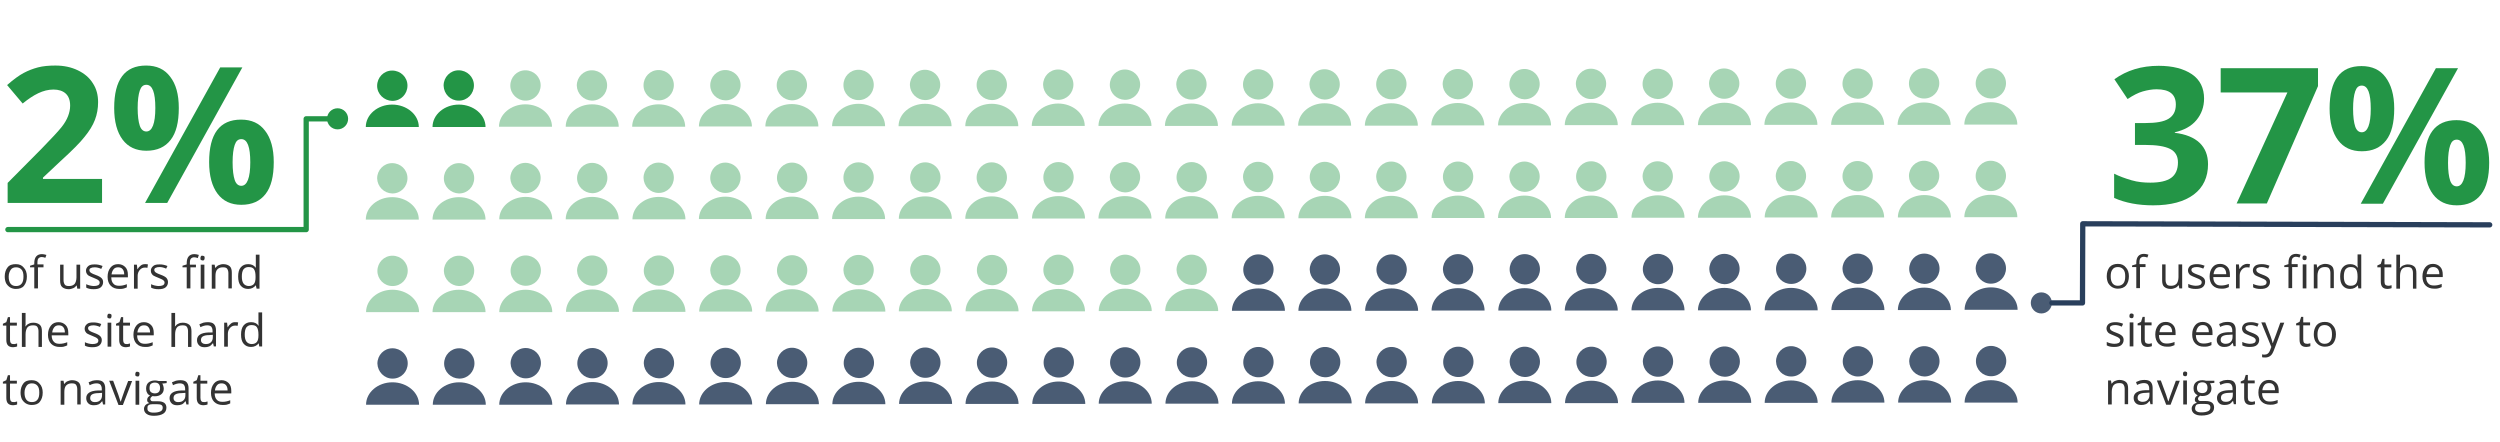 <?xml version="1.0" encoding="utf-8"?>
<!-- Generator: Adobe Illustrator 24.2.0, SVG Export Plug-In . SVG Version: 6.00 Build 0)  -->
<svg version="1.1" id="Layer_1" xmlns="http://www.w3.org/2000/svg" xmlns:xlink="http://www.w3.org/1999/xlink" x="0px" y="0px"
	 viewBox="0 0 947.9 167.4" style="enable-background:new 0 0 947.9 167.4;" xml:space="preserve">
<style type="text/css">
	.st0{fill:#239546;}
	.st1{fill:#A7D5B5;}
	.st2{fill:#4A5C74;}
	.st3{enable-background:new    ;}
	.st4{fill:#333333;}
	.st5{fill:none;stroke:#239546;stroke-width:2;stroke-linecap:round;stroke-linejoin:round;}
	.st6{fill:none;stroke:#293F5C;stroke-width:2;stroke-linecap:round;stroke-linejoin:round;}
</style>
<g id="Group_4394" transform="translate(-449.005 -827.147)">
	<g id="Group_4388">
		<circle id="Ellipse_80" class="st0" cx="577" cy="872.2" r="4"/>
	</g>
	<g id="Group_4389">
		<path id="Person-2" class="st1" d="M663.5,875.2c0-4.7,4.5-8.5,10-8.5s10.1,3.8,10.1,8.5L663.5,875.2z M667.7,859.6
			c0-3.2,2.5-5.8,5.7-5.8s5.8,2.5,5.8,5.7c0,3.2-2.5,5.8-5.7,5.8c0,0-0.1,0-0.1,0C670.3,865.2,667.8,862.7,667.7,859.6L667.7,859.6z
			"/>
		<path id="Person-2-2" class="st1" d="M638.2,875.2c0-4.7,4.5-8.5,10-8.5s10.1,3.8,10.1,8.5L638.2,875.2z M642.5,859.6
			c0-3.2,2.5-5.8,5.7-5.8s5.8,2.5,5.8,5.7c0,3.2-2.5,5.8-5.7,5.8c0,0-0.1,0-0.1,0C645.1,865.3,642.5,862.7,642.5,859.6L642.5,859.6z
			"/>
		<path id="Person-2-3" class="st0" d="M613,875.3c0-4.7,4.5-8.5,10-8.5s10.1,3.8,10.1,8.5L613,875.3z M617.2,859.6
			c0-3.2,2.5-5.8,5.7-5.8c3.2,0,5.8,2.5,5.8,5.7c0,3.2-2.5,5.8-5.7,5.8c0,0-0.1,0-0.1,0C619.8,865.3,617.3,862.8,617.2,859.6z"/>
		<path id="Person-2-4" class="st0" d="M587.7,875.3c0-4.7,4.5-8.5,10-8.5s10.1,3.8,10.1,8.5L587.7,875.3z M592,859.7
			c0-3.2,2.5-5.8,5.7-5.8s5.8,2.5,5.8,5.7c0,3.2-2.5,5.8-5.7,5.8c0,0-0.1,0-0.1,0C594.6,865.3,592,862.8,592,859.7L592,859.7z"/>
		<path id="Person-2-5" class="st1" d="M688.7,875.2c0-4.7,4.5-8.5,10-8.5s10.1,3.8,10.1,8.5L688.7,875.2z M693,859.5
			c0-3.2,2.5-5.8,5.7-5.8s5.8,2.5,5.8,5.7c0,3.2-2.5,5.8-5.7,5.8c0,0-0.1,0-0.1,0C695.6,865.2,693,862.7,693,859.5z"/>
		<path id="Person-2-6" class="st1" d="M789.7,875c0-4.7,4.5-8.5,10-8.5s10.1,3.8,10.1,8.5L789.7,875z M794,859.4
			c0-3.2,2.5-5.8,5.7-5.8c3.2,0,5.8,2.5,5.8,5.7c0,3.2-2.5,5.8-5.7,5.8c0,0-0.1,0-0.1,0C796.6,865,794.1,862.5,794,859.4z"/>
		<path id="Person-2-7" class="st1" d="M764.5,875c0-4.7,4.5-8.5,10-8.5s10.1,3.8,10.1,8.5L764.5,875z M768.8,859.4
			c0-3.2,2.5-5.8,5.7-5.8s5.8,2.5,5.8,5.7c0,3.2-2.5,5.8-5.7,5.8c0,0-0.1,0-0.1,0C771.3,865.1,768.8,862.6,768.8,859.4z"/>
		<path id="Person-2-8" class="st1" d="M739.2,875.1c0-4.7,4.5-8.5,10-8.5s10.1,3.8,10.1,8.5L739.2,875.1z M743.5,859.5
			c0-3.2,2.5-5.8,5.7-5.8s5.8,2.5,5.8,5.7c0,3.2-2.5,5.8-5.7,5.8c0,0-0.1,0-0.1,0C746.1,865.1,743.5,862.6,743.5,859.5z"/>
		<path id="Person-2-9" class="st1" d="M714,875.1c0-4.7,4.5-8.5,10-8.5s10.1,3.8,10.1,8.5L714,875.1z M718.3,859.5
			c0-3.2,2.5-5.8,5.7-5.8s5.8,2.5,5.8,5.7c0,3.2-2.5,5.8-5.7,5.8c0,0-0.1,0-0.1,0C720.8,865.1,718.3,862.6,718.3,859.5L718.3,859.5z
			"/>
		<path id="Person-2-10" class="st1" d="M815,875c0-4.7,4.5-8.5,10-8.5s10.1,3.8,10.1,8.5L815,875z M819.3,859.4
			c0-3.2,2.5-5.8,5.7-5.8s5.8,2.5,5.8,5.7c0,3.2-2.5,5.8-5.7,5.8c0,0-0.1,0-0.1,0C821.8,865,819.3,862.5,819.3,859.4z"/>
		<path id="Person-2-11" class="st1" d="M916,874.8c0-4.7,4.5-8.5,10-8.5s10.1,3.8,10.1,8.5L916,874.8z M920.3,859.2
			c0-3.2,2.5-5.8,5.7-5.8s5.8,2.5,5.8,5.7c0,3.2-2.5,5.8-5.7,5.8c0,0-0.1,0-0.1,0C922.8,864.8,920.3,862.3,920.3,859.2L920.3,859.2z
			"/>
		<path id="Person-2-12" class="st1" d="M890.7,874.9c0-4.7,4.5-8.5,10-8.5s10.1,3.8,10.1,8.5L890.7,874.9z M895,859.2
			c0-3.2,2.5-5.8,5.7-5.8s5.8,2.5,5.8,5.7c0,3.2-2.5,5.8-5.7,5.8c0,0-0.1,0-0.1,0C897.6,864.9,895.1,862.4,895,859.2z"/>
		<path id="Person-2-13" class="st1" d="M865.5,874.9c0-4.7,4.5-8.5,10-8.5s10.1,3.8,10.1,8.5L865.5,874.9z M869.8,859.3
			c0-3.2,2.5-5.8,5.7-5.8s5.8,2.5,5.8,5.7c0,3.2-2.5,5.8-5.7,5.8c0,0-0.1,0-0.1,0C872.3,864.9,869.8,862.4,869.8,859.3L869.8,859.3z
			"/>
		<path id="Person-2-14" class="st1" d="M840.2,874.9c0-4.7,4.5-8.5,10-8.5s10.1,3.8,10.1,8.5L840.2,874.9z M844.5,859.3
			c0-3.2,2.5-5.8,5.7-5.8s5.8,2.5,5.8,5.7c0,3.2-2.5,5.8-5.7,5.8c0,0-0.1,0-0.1,0C847.1,865,844.6,862.4,844.5,859.3z"/>
		<path id="Person-2-15" class="st1" d="M941.2,874.8c0-4.7,4.5-8.5,10-8.5s10.1,3.8,10.1,8.5L941.2,874.8z M945.5,859.2
			c0-3.2,2.5-5.8,5.7-5.8c3.2,0,5.8,2.5,5.8,5.7c0,3.2-2.5,5.8-5.7,5.8c0,0-0.1,0-0.1,0C948.1,864.8,945.6,862.3,945.5,859.2z"/>
		<path id="Person-2-16" class="st1" d="M1042.3,874.6c0-4.7,4.5-8.5,10-8.5s10.1,3.8,10.1,8.5L1042.3,874.6z M1046.5,859
			c0-3.2,2.5-5.8,5.7-5.8s5.8,2.5,5.8,5.7c0,3.2-2.5,5.8-5.7,5.8c0,0-0.1,0-0.1,0C1049.1,864.7,1046.6,862.1,1046.5,859z"/>
		<path id="Person-2-17" class="st1" d="M1017,874.7c0-4.7,4.5-8.5,10-8.5s10.1,3.8,10.1,8.5L1017,874.7z M1021.3,859.1
			c0-3.2,2.5-5.8,5.7-5.8c3.2,0,5.8,2.5,5.8,5.7c0,3.2-2.5,5.8-5.7,5.8c0,0-0.1,0-0.1,0C1023.9,864.7,1021.3,862.2,1021.3,859.1
			L1021.3,859.1z"/>
		<path id="Person-2-18" class="st1" d="M991.7,874.7c0-4.7,4.5-8.5,10-8.5s10.1,3.8,10.1,8.5L991.7,874.7z M996,859.1
			c0-3.2,2.5-5.8,5.7-5.8s5.8,2.5,5.8,5.7c0,3.2-2.5,5.8-5.7,5.8c0,0-0.1,0-0.1,0C998.6,864.7,996.1,862.2,996,859.1L996,859.1z"/>
		<path id="Person-2-19" class="st1" d="M966.5,874.8c0-4.7,4.5-8.5,10-8.5s10.1,3.8,10.1,8.5L966.5,874.8z M970.8,859.1
			c0-3.2,2.5-5.8,5.7-5.8s5.8,2.5,5.8,5.7c0,3.2-2.5,5.8-5.7,5.8c0,0-0.1,0-0.1,0C973.4,864.8,970.8,862.3,970.8,859.1L970.8,859.1z
			"/>
		<path id="Person-2-20" class="st1" d="M1067.5,874.6c0-4.7,4.5-8.5,10-8.5s10.1,3.8,10.1,8.5L1067.5,874.6z M1071.8,859
			c0-3.2,2.5-5.8,5.7-5.8s5.8,2.5,5.8,5.7c0,3.2-2.5,5.8-5.7,5.8c0,0-0.1,0-0.1,0C1074.4,864.6,1071.8,862.1,1071.8,859L1071.8,859z
			"/>
		<path id="Person-2-21" class="st1" d="M1168.5,874.5c0-4.7,4.5-8.5,10-8.5s10.1,3.8,10.1,8.5L1168.5,874.5z M1172.8,858.8
			c0-3.2,2.5-5.8,5.7-5.8s5.8,2.5,5.8,5.7c0,3.2-2.5,5.8-5.7,5.8c0,0-0.1,0-0.1,0C1175.4,864.5,1172.8,862,1172.8,858.8z"/>
		<path id="Person-2-22" class="st1" d="M1143.3,874.5c0-4.7,4.5-8.5,10-8.5s10.1,3.8,10.1,8.5L1143.3,874.5z M1147.6,858.9
			c0-3.2,2.5-5.8,5.7-5.8s5.8,2.5,5.8,5.7c0,3.2-2.5,5.8-5.7,5.8c0,0-0.1,0-0.1,0C1150.1,864.5,1147.6,862,1147.6,858.9
			L1147.6,858.9z"/>
		<path id="Person-2-23" class="st1" d="M1118,874.5c0-4.7,4.5-8.5,10-8.5s10.1,3.8,10.1,8.5L1118,874.5z M1122.3,858.9
			c0-3.2,2.5-5.8,5.7-5.8c3.2,0,5.8,2.5,5.8,5.7c0,3.2-2.5,5.8-5.7,5.8c0,0-0.1,0-0.1,0C1124.9,864.6,1122.3,862,1122.3,858.9
			L1122.3,858.9z"/>
		<path id="Person-2-24" class="st1" d="M1092.8,874.6c0-4.7,4.5-8.5,10-8.5s10.1,3.8,10.1,8.5L1092.8,874.6z M1097,858.9
			c0-3.2,2.5-5.8,5.7-5.8s5.8,2.5,5.8,5.7c0,3.2-2.5,5.8-5.7,5.8c0,0-0.1,0-0.1,0C1099.6,864.6,1097.1,862.1,1097,858.9z"/>
		<path id="Person-2-25" class="st1" d="M1193.8,874.4c0-4.7,4.5-8.5,10-8.5s10.1,3.8,10.1,8.5L1193.8,874.4z M1198.1,858.8
			c0-3.2,2.5-5.8,5.7-5.8s5.8,2.5,5.8,5.7c0,3.2-2.5,5.8-5.7,5.8c0,0-0.1,0-0.1,0C1200.6,864.4,1198.1,861.9,1198.1,858.8
			L1198.1,858.8z"/>
	</g>
	<g id="Group_4390">
		<path id="Person-2-26" class="st1" d="M663.5,910.3c0-4.7,4.5-8.5,10-8.5s10.1,3.8,10.1,8.5L663.5,910.3z M667.8,894.7
			c0-3.2,2.5-5.8,5.7-5.8s5.8,2.5,5.8,5.7c0,3.2-2.5,5.8-5.7,5.8c0,0-0.1,0-0.1,0C670.4,900.3,667.8,897.8,667.8,894.7z"/>
		<path id="Person-2-27" class="st1" d="M638.3,910.3c0-4.7,4.5-8.5,10-8.5s10.1,3.8,10.1,8.5L638.3,910.3z M642.5,894.7
			c0-3.2,2.5-5.8,5.7-5.8s5.8,2.5,5.8,5.7c0,3.2-2.5,5.8-5.7,5.8c0,0-0.1,0-0.1,0C645.1,900.4,642.6,897.8,642.5,894.7L642.5,894.7z
			"/>
		<path id="Person-2-28" class="st1" d="M613,910.4c0-4.7,4.5-8.5,10-8.5s10.1,3.8,10.1,8.5L613,910.4z M617.3,894.8
			c0-3.2,2.5-5.8,5.7-5.8s5.8,2.5,5.8,5.7c0,3.2-2.5,5.8-5.7,5.8c0,0-0.1,0-0.1,0C619.9,900.4,617.3,897.9,617.3,894.8L617.3,894.8z
			"/>
		<path id="Person-2-29" class="st1" d="M587.7,910.4c0-4.7,4.5-8.5,10-8.5s10.1,3.8,10.1,8.5L587.7,910.4z M592,894.8
			c0-3.2,2.5-5.8,5.7-5.8s5.8,2.5,5.8,5.7c0,3.2-2.5,5.8-5.7,5.8c0,0-0.1,0-0.1,0C594.6,900.4,592.1,897.9,592,894.8L592,894.8z"/>
		<path id="Person-2-30" class="st1" d="M688.8,910.3c0-4.7,4.5-8.5,10-8.5s10.1,3.8,10.1,8.5L688.8,910.3z M693,894.6
			c0-3.2,2.5-5.8,5.7-5.8s5.8,2.5,5.8,5.7c0,3.2-2.5,5.8-5.7,5.8c0,0-0.1,0-0.1,0C695.6,900.3,693.1,897.8,693,894.6z"/>
		<path id="Person-2-31" class="st1" d="M789.8,910.1c0-4.7,4.5-8.5,10-8.5s10.1,3.8,10.1,8.5L789.8,910.1z M794.1,894.5
			c0-3.2,2.5-5.8,5.7-5.8c3.2,0,5.8,2.5,5.8,5.7c0,3.2-2.5,5.8-5.7,5.8c0,0-0.1,0-0.1,0C796.6,900.1,794.1,897.6,794.1,894.5
			L794.1,894.5z"/>
		<path id="Person-2-32" class="st1" d="M764.5,910.2c0-4.7,4.5-8.5,10-8.5s10.1,3.8,10.1,8.5L764.5,910.2z M768.8,894.5
			c0-3.2,2.5-5.8,5.7-5.8s5.8,2.5,5.8,5.7c0,3.2-2.5,5.8-5.7,5.8c0,0-0.1,0-0.1,0C771.4,900.2,768.8,897.7,768.8,894.5L768.8,894.5z
			"/>
		<path id="Person-2-33" class="st1" d="M739.3,910.2c0-4.7,4.5-8.5,10-8.5s10.1,3.8,10.1,8.5L739.3,910.2z M743.6,894.6
			c0-3.2,2.5-5.8,5.7-5.8s5.8,2.5,5.8,5.7c0,3.2-2.5,5.8-5.7,5.8c0,0-0.1,0-0.1,0C746.1,900.2,743.6,897.7,743.6,894.6L743.6,894.6z
			"/>
		<path id="Person-2-34" class="st1" d="M714,910.2c0-4.7,4.5-8.5,10-8.5s10.1,3.8,10.1,8.5L714,910.2z M718.3,894.6
			c0-3.2,2.5-5.8,5.7-5.8s5.8,2.5,5.8,5.7c0,3.2-2.5,5.8-5.7,5.8c0,0-0.1,0-0.1,0C720.9,900.3,718.3,897.7,718.3,894.6L718.3,894.6z
			"/>
		<path id="Person-2-35" class="st1" d="M815,910.1c0-4.7,4.5-8.5,10-8.5s10.1,3.8,10.1,8.5L815,910.1z M819.3,894.5
			c0-3.2,2.5-5.8,5.7-5.8s5.8,2.5,5.8,5.7c0,3.2-2.5,5.8-5.7,5.8c0,0-0.1,0-0.1,0C821.9,900.1,819.3,897.6,819.3,894.5L819.3,894.5z
			"/>
		<path id="Person-2-36" class="st1" d="M916,909.9c0-4.7,4.5-8.5,10-8.5s10.1,3.8,10.1,8.5L916,909.9z M920.3,894.3
			c0-3.2,2.5-5.8,5.7-5.8s5.8,2.5,5.8,5.7c0,3.2-2.5,5.8-5.7,5.8c0,0-0.1,0-0.1,0C922.9,900,920.4,897.4,920.3,894.3z"/>
		<path id="Person-2-37" class="st1" d="M890.8,910c0-4.7,4.5-8.5,10-8.5s10.1,3.8,10.1,8.5L890.8,910z M895.1,894.4
			c0-3.2,2.5-5.8,5.7-5.8s5.8,2.5,5.8,5.7c0,3.2-2.5,5.8-5.7,5.8c0,0-0.1,0-0.1,0C897.6,900,895.1,897.5,895.1,894.4L895.1,894.4z"
			/>
		<path id="Person-2-38" class="st1" d="M865.5,910c0-4.7,4.5-8.5,10-8.5s10.1,3.8,10.1,8.5L865.5,910z M869.8,894.4
			c0-3.2,2.5-5.8,5.7-5.8s5.8,2.5,5.8,5.7c0,3.2-2.5,5.8-5.7,5.8c0,0-0.1,0-0.1,0C872.4,900,869.9,897.5,869.8,894.4L869.8,894.4z"
			/>
		<path id="Person-2-39" class="st1" d="M840.3,910c0-4.7,4.5-8.5,10-8.5s10.1,3.8,10.1,8.5L840.3,910z M844.6,894.4
			c0-3.2,2.5-5.8,5.7-5.8s5.8,2.5,5.8,5.7c0,3.2-2.5,5.8-5.7,5.8c0,0-0.1,0-0.1,0C847.1,900.1,844.6,897.6,844.6,894.4z"/>
		<path id="Person-2-40" class="st1" d="M941.3,909.9c0-4.7,4.5-8.5,10-8.5s10.1,3.8,10.1,8.5L941.3,909.9z M945.6,894.3
			c0-3.2,2.5-5.8,5.7-5.8s5.8,2.5,5.8,5.7c0,3.2-2.5,5.8-5.7,5.8c0,0-0.1,0-0.1,0C948.1,899.9,945.6,897.4,945.6,894.3L945.6,894.3z
			"/>
		<path id="Person-2-41" class="st1" d="M1042.3,909.8c0-4.7,4.5-8.5,10-8.5s10.1,3.8,10.1,8.5L1042.3,909.8z M1046.6,894.1
			c0-3.2,2.5-5.8,5.7-5.8s5.8,2.5,5.8,5.7c0,3.2-2.5,5.8-5.7,5.8c0,0-0.1,0-0.1,0C1049.2,899.8,1046.6,897.3,1046.6,894.1
			L1046.6,894.1z"/>
		<path id="Person-2-42" class="st1" d="M1017,909.8c0-4.7,4.5-8.5,10-8.5s10.1,3.8,10.1,8.5L1017,909.8z M1021.3,894.2
			c0-3.2,2.5-5.8,5.7-5.8c3.2,0,5.8,2.5,5.8,5.7c0,3.2-2.5,5.8-5.7,5.8c0,0-0.1,0-0.1,0C1023.9,899.8,1021.4,897.3,1021.3,894.2z"/>
		<path id="Person-2-43" class="st1" d="M991.8,909.8c0-4.7,4.5-8.5,10-8.5s10.1,3.8,10.1,8.5L991.8,909.8z M996.1,894.2
			c0-3.2,2.5-5.8,5.7-5.8s5.8,2.5,5.8,5.7c0,3.2-2.5,5.8-5.7,5.8c0,0-0.1,0-0.1,0C998.6,899.9,996.1,897.3,996.1,894.2z"/>
		<path id="Person-2-44" class="st1" d="M966.5,909.9c0-4.7,4.5-8.5,10-8.5s10.1,3.8,10.1,8.5L966.5,909.9z M970.8,894.2
			c0-3.2,2.5-5.8,5.7-5.8s5.8,2.5,5.8,5.7c0,3.2-2.5,5.8-5.7,5.8c0,0-0.1,0-0.1,0C973.4,899.9,970.9,897.4,970.8,894.2z"/>
		<path id="Person-2-45" class="st1" d="M1067.6,909.7c0-4.7,4.5-8.5,10-8.5s10.1,3.8,10.1,8.5L1067.6,909.7z M1071.8,894.1
			c0-3.2,2.5-5.8,5.7-5.8s5.8,2.5,5.8,5.7c0,3.2-2.5,5.8-5.7,5.8c0,0-0.1,0-0.1,0C1074.4,899.7,1071.9,897.2,1071.8,894.1
			L1071.8,894.1z"/>
		<path id="Person-2-46" class="st1" d="M1168.6,909.6c0-4.7,4.5-8.5,10-8.5s10.1,3.8,10.1,8.5L1168.6,909.6z M1172.8,893.9
			c0-3.2,2.5-5.8,5.7-5.8s5.8,2.5,5.8,5.7c0,3.2-2.5,5.8-5.7,5.8c0,0-0.1,0-0.1,0C1175.4,899.6,1172.9,897.1,1172.8,893.9z"/>
		<path id="Person-2-47" class="st1" d="M1143.3,909.6c0-4.7,4.5-8.5,10-8.5s10.1,3.8,10.1,8.5L1143.3,909.6z M1147.6,894
			c0-3.2,2.5-5.8,5.7-5.8s5.8,2.5,5.8,5.7c0,3.2-2.5,5.8-5.7,5.8c0,0-0.1,0-0.1,0C1150.2,899.6,1147.6,897.1,1147.6,894L1147.6,894z
			"/>
		<path id="Person-2-48" class="st1" d="M1118.1,909.6c0-4.7,4.5-8.5,10-8.5s10.1,3.8,10.1,8.5L1118.1,909.6z M1122.3,894
			c0-3.2,2.5-5.8,5.7-5.8c3.2,0,5.8,2.5,5.8,5.7c0,3.2-2.5,5.8-5.7,5.8c0,0-0.1,0-0.1,0C1124.9,899.7,1122.4,897.1,1122.3,894
			L1122.3,894z"/>
		<path id="Person-2-49" class="st1" d="M1092.8,909.7c0-4.7,4.5-8.5,10-8.5s10.1,3.8,10.1,8.5L1092.8,909.7z M1097.1,894.1
			c0-3.2,2.5-5.8,5.7-5.8s5.8,2.5,5.8,5.7c0,3.2-2.5,5.8-5.7,5.8c0,0-0.1,0-0.1,0C1099.7,899.7,1097.1,897.2,1097.1,894.1
			L1097.1,894.1z"/>
		<path id="Person-2-50" class="st1" d="M1193.8,909.5c0-4.7,4.5-8.5,10-8.5s10.1,3.8,10.1,8.5L1193.8,909.5z M1198.1,893.9
			c0-3.2,2.5-5.8,5.7-5.8s5.8,2.5,5.8,5.7c0,3.2-2.5,5.8-5.7,5.8c0,0-0.1,0-0.1,0C1200.7,899.6,1198.1,897,1198.1,893.9
			L1198.1,893.9z"/>
	</g>
	<g id="Group_4391">
		<path id="Person-2-51" class="st1" d="M663.6,945.4c0-4.7,4.5-8.5,10-8.5s10.1,3.8,10.1,8.5L663.6,945.4z M667.8,929.8
			c0-3.2,2.5-5.8,5.7-5.8s5.8,2.5,5.8,5.7c0,3.2-2.5,5.8-5.7,5.8c0,0-0.1,0-0.1,0C670.4,935.4,667.9,932.9,667.8,929.8L667.8,929.8z
			"/>
		<path id="Person-2-52" class="st1" d="M638.3,945.5c0-4.7,4.5-8.5,10-8.5s10.1,3.8,10.1,8.5L638.3,945.5z M642.6,929.8
			c0-3.2,2.5-5.8,5.7-5.8s5.8,2.5,5.8,5.7c0,3.2-2.5,5.8-5.7,5.8c0,0-0.1,0-0.1,0C645.2,935.5,642.6,933,642.6,929.8L642.6,929.8z"
			/>
		<path id="Person-2-53" class="st1" d="M613,945.5c0-4.7,4.5-8.5,10-8.5s10.1,3.8,10.1,8.5L613,945.5z M617.3,929.9
			c0-3.2,2.5-5.8,5.7-5.8s5.8,2.5,5.8,5.7c0,3.2-2.5,5.8-5.7,5.8c0,0-0.1,0-0.1,0C619.9,935.5,617.4,933,617.3,929.9z"/>
		<path id="Person-2-54" class="st1" d="M587.8,945.5c0-4.7,4.5-8.5,10-8.5s10.1,3.8,10.1,8.5L587.8,945.5z M592.1,929.9
			c0-3.2,2.5-5.8,5.7-5.8s5.8,2.5,5.8,5.7c0,3.2-2.5,5.8-5.7,5.8c0,0-0.1,0-0.1,0C594.6,935.6,592.1,933,592.1,929.9z"/>
		<path id="Person-2-55" class="st1" d="M688.8,945.4c0-4.7,4.5-8.5,10-8.5s10.1,3.8,10.1,8.5L688.8,945.4z M693.1,929.8
			c0-3.2,2.5-5.8,5.7-5.8s5.8,2.5,5.8,5.7c0,3.2-2.5,5.8-5.7,5.8c0,0-0.1,0-0.1,0C695.7,935.4,693.1,932.9,693.1,929.8L693.1,929.8z
			"/>
		<path id="Person-2-56" class="st1" d="M789.8,945.2c0-4.7,4.5-8.5,10-8.5s10.1,3.8,10.1,8.5L789.8,945.2z M794.1,929.6
			c0-3.2,2.5-5.8,5.7-5.8c3.2,0,5.8,2.5,5.8,5.7c0,3.2-2.5,5.8-5.7,5.8c0,0-0.1,0-0.1,0C796.7,935.3,794.1,932.7,794.1,929.6
			L794.1,929.6z"/>
		<path id="Person-2-57" class="st1" d="M764.6,945.3c0-4.7,4.5-8.5,10-8.5s10.1,3.8,10.1,8.5L764.6,945.3z M768.8,929.6
			c0-3.2,2.5-5.8,5.7-5.8s5.8,2.5,5.8,5.7c0,3.2-2.5,5.8-5.7,5.8c0,0-0.1,0-0.1,0C771.4,935.3,768.9,932.8,768.8,929.6z"/>
		<path id="Person-2-58" class="st1" d="M739.3,945.3c0-4.7,4.5-8.5,10-8.5s10.1,3.8,10.1,8.5L739.3,945.3z M743.6,929.7
			c0-3.2,2.5-5.8,5.7-5.8s5.8,2.5,5.8,5.7c0,3.2-2.5,5.8-5.7,5.8c0,0-0.1,0-0.1,0C746.2,935.3,743.6,932.8,743.6,929.7L743.6,929.7z
			"/>
		<path id="Person-2-59" class="st1" d="M714.1,945.3c0-4.7,4.5-8.5,10-8.5s10.1,3.8,10.1,8.5L714.1,945.3z M718.3,929.7
			c0-3.2,2.5-5.8,5.7-5.8s5.8,2.5,5.8,5.7c0,3.2-2.5,5.8-5.7,5.8c0,0-0.1,0-0.1,0C720.9,935.4,718.4,932.8,718.3,929.7L718.3,929.7z
			"/>
		<path id="Person-2-60" class="st1" d="M815.1,945.2c0-4.7,4.5-8.5,10-8.5s10.1,3.8,10.1,8.5L815.1,945.2z M819.4,929.6
			c0-3.2,2.5-5.8,5.7-5.8s5.8,2.5,5.8,5.7c0,3.2-2.5,5.8-5.7,5.8c0,0-0.1,0-0.1,0C821.9,935.2,819.4,932.7,819.4,929.6L819.4,929.6z
			"/>
		<path id="Person-2-61" class="st2" d="M916.1,945c0-4.7,4.5-8.5,10-8.5s10.1,3.8,10.1,8.5L916.1,945z M920.4,929.4
			c0-3.2,2.5-5.8,5.7-5.8s5.8,2.5,5.8,5.7c0,3.2-2.5,5.8-5.7,5.8c0,0-0.1,0-0.1,0C922.9,935.1,920.4,932.6,920.4,929.4z"/>
		<path id="Person-2-62" class="st1" d="M890.8,945.1c0-4.7,4.5-8.5,10-8.5s10.1,3.8,10.1,8.5L890.8,945.1z M895.1,929.5
			c0-3.2,2.5-5.8,5.7-5.8s5.8,2.5,5.8,5.7c0,3.2-2.5,5.8-5.7,5.8c0,0-0.1,0-0.1,0C897.7,935.1,895.2,932.6,895.1,929.5L895.1,929.5z
			"/>
		<path id="Person-2-63" class="st1" d="M865.6,945.1c0-4.7,4.5-8.5,10-8.5s10.1,3.8,10.1,8.5L865.6,945.1z M869.9,929.5
			c0-3.2,2.5-5.8,5.7-5.8s5.8,2.5,5.8,5.7c0,3.2-2.5,5.8-5.7,5.8c0,0-0.1,0-0.1,0C872.4,935.1,869.9,932.6,869.9,929.5L869.9,929.5z
			"/>
		<path id="Person-2-64" class="st1" d="M840.3,945.2c0-4.7,4.5-8.5,10-8.5s10.1,3.8,10.1,8.5L840.3,945.2z M844.6,929.5
			c0-3.2,2.5-5.8,5.7-5.8s5.8,2.5,5.8,5.7c0,3.2-2.5,5.8-5.7,5.8c0,0-0.1,0-0.1,0C847.2,935.2,844.6,932.7,844.6,929.5z"/>
		<path id="Person-2-65" class="st2" d="M941.3,945c0-4.7,4.5-8.5,10-8.5s10.1,3.8,10.1,8.5L941.3,945z M945.6,929.4
			c0-3.2,2.5-5.8,5.7-5.8s5.8,2.5,5.8,5.7c0,3.2-2.5,5.8-5.7,5.8c0,0-0.1,0-0.1,0C948.2,935,945.7,932.5,945.6,929.4z"/>
		<path id="Person-2-66" class="st2" d="M1042.3,944.9c0-4.7,4.5-8.5,10-8.5s10.1,3.8,10.1,8.5L1042.3,944.9z M1046.6,929.2
			c0-3.2,2.5-5.8,5.7-5.8s5.8,2.5,5.8,5.7c0,3.2-2.5,5.8-5.7,5.8c0,0-0.1,0-0.1,0C1049.2,934.9,1046.7,932.4,1046.6,929.2z"/>
		<path id="Person-2-67" class="st2" d="M1017.1,944.9c0-4.7,4.5-8.5,10-8.5c5.6,0,10.1,3.8,10.1,8.5L1017.1,944.9z M1021.4,929.3
			c0-3.2,2.5-5.8,5.7-5.8c3.2,0,5.8,2.5,5.8,5.7c0,3.2-2.5,5.8-5.7,5.8c0,0-0.1,0-0.1,0C1023.9,934.9,1021.4,932.4,1021.4,929.3
			L1021.4,929.3z"/>
		<path id="Person-2-68" class="st2" d="M991.8,944.9c0-4.7,4.5-8.5,10-8.5s10.1,3.8,10.1,8.5L991.8,944.9z M996.1,929.3
			c0-3.2,2.5-5.8,5.7-5.8s5.8,2.5,5.8,5.7c0,3.2-2.5,5.8-5.7,5.8c0,0-0.1,0-0.1,0C998.7,935,996.2,932.4,996.1,929.3z"/>
		<path id="Person-2-69" class="st2" d="M966.6,945c0-4.7,4.5-8.5,10-8.5s10.1,3.8,10.1,8.5L966.6,945z M970.9,929.4
			c0-3.2,2.5-5.8,5.7-5.8c3.2,0,5.8,2.5,5.8,5.7c0,3.2-2.5,5.8-5.7,5.8c0,0-0.1,0-0.1,0C973.4,935,970.9,932.5,970.9,929.4
			L970.9,929.4z"/>
		<path id="Person-2-70" class="st2" d="M1067.6,944.8c0-4.7,4.5-8.5,10-8.5s10.1,3.8,10.1,8.5L1067.6,944.8z M1071.9,929.2
			c0-3.2,2.5-5.8,5.7-5.8s5.8,2.5,5.8,5.7c0,3.2-2.5,5.8-5.7,5.8c0,0-0.1,0-0.1,0C1074.5,934.9,1071.9,932.3,1071.9,929.2
			L1071.9,929.2z"/>
		<path id="Person-2-71" class="st2" d="M1168.6,944.7c0-4.7,4.5-8.5,10-8.5s10.1,3.8,10.1,8.5L1168.6,944.7z M1172.9,929.1
			c0-3.2,2.5-5.8,5.7-5.8s5.8,2.5,5.8,5.7c0,3.2-2.5,5.8-5.7,5.8c0,0-0.1,0-0.1,0C1175.5,934.7,1172.9,932.2,1172.9,929.1
			L1172.9,929.1z"/>
		<path id="Person-2-72" class="st2" d="M1143.4,944.7c0-4.7,4.5-8.5,10-8.5s10.1,3.8,10.1,8.5L1143.4,944.7z M1147.6,929.1
			c0-3.2,2.5-5.8,5.7-5.8s5.8,2.5,5.8,5.7c0,3.2-2.5,5.8-5.7,5.8c0,0-0.1,0-0.1,0C1150.2,934.7,1147.7,932.2,1147.6,929.1
			L1147.6,929.1z"/>
		<path id="Person-2-73" class="st2" d="M1118.1,944.8c0-4.7,4.5-8.5,10-8.5s10.1,3.8,10.1,8.5L1118.1,944.8z M1122.4,929.1
			c0-3.2,2.5-5.8,5.7-5.8c3.2,0,5.8,2.5,5.8,5.7c0,3.2-2.5,5.8-5.7,5.8c0,0-0.1,0-0.1,0C1125,934.8,1122.4,932.3,1122.4,929.1
			L1122.4,929.1z"/>
		<path id="Person-2-74" class="st2" d="M1092.8,944.8c0-4.7,4.5-8.5,10-8.5s10.1,3.8,10.1,8.5L1092.8,944.8z M1097.1,929.2
			c0-3.2,2.5-5.8,5.7-5.8s5.8,2.5,5.8,5.7c0,3.2-2.5,5.8-5.7,5.8c0,0-0.1,0-0.1,0C1099.7,934.8,1097.2,932.3,1097.1,929.2
			L1097.1,929.2z"/>
		<path id="Person-2-75" class="st2" d="M1193.9,944.6c0-4.7,4.5-8.5,10-8.5s10.1,3.8,10.1,8.5L1193.9,944.6z M1198.1,929
			c0-3.2,2.5-5.8,5.7-5.8s5.8,2.5,5.8,5.7c0,3.2-2.5,5.8-5.7,5.8c0,0-0.1,0-0.1,0C1200.7,934.7,1198.2,932.1,1198.1,929z"/>
	</g>
	<g id="Group_4392">
		<path id="Person-2-76" class="st2" d="M663.6,980.5c0-4.7,4.5-8.5,10-8.5s10.1,3.8,10.1,8.5L663.6,980.5z M667.9,964.9
			c0-3.2,2.5-5.8,5.7-5.8s5.8,2.5,5.8,5.7c0,3.2-2.5,5.8-5.7,5.8c0,0-0.1,0-0.1,0C670.5,970.6,667.9,968,667.9,964.9L667.9,964.9z"
			/>
		<path id="Person-2-77" class="st2" d="M638.3,980.6c0-4.7,4.5-8.5,10-8.5s10.1,3.8,10.1,8.5L638.3,980.6z M642.6,964.9
			c0-3.2,2.5-5.8,5.7-5.8c3.2,0,5.8,2.5,5.8,5.7c0,3.2-2.5,5.8-5.7,5.8c0,0-0.1,0-0.1,0C645.2,970.6,642.7,968.1,642.6,964.9
			L642.6,964.9z"/>
		<path id="Person-2-78" class="st2" d="M613.1,980.6c0-4.7,4.5-8.5,10-8.5s10.1,3.8,10.1,8.5L613.1,980.6z M617.4,965
			c0-3.2,2.5-5.8,5.7-5.8s5.8,2.5,5.8,5.7c0,3.2-2.5,5.8-5.7,5.8c0,0-0.1,0-0.1,0C619.9,970.6,617.4,968.1,617.4,965L617.4,965z"/>
		<path id="Person-2-79" class="st2" d="M587.8,980.6c0-4.7,4.5-8.5,10-8.5s10.1,3.8,10.1,8.5L587.8,980.6z M592.1,965
			c0-3.2,2.5-5.8,5.7-5.8s5.8,2.5,5.8,5.7c0,3.2-2.5,5.8-5.7,5.8c0,0-0.1,0-0.1,0C594.7,970.7,592.2,968.1,592.1,965z"/>
		<path id="Person-2-80" class="st2" d="M688.8,980.5c0-4.7,4.5-8.5,10-8.5s10.1,3.8,10.1,8.5L688.8,980.5z M693.1,964.9
			c0-3.2,2.5-5.8,5.7-5.8s5.8,2.5,5.8,5.7c0,3.2-2.5,5.8-5.7,5.8c0,0-0.1,0-0.1,0C695.7,970.5,693.2,968,693.1,964.9L693.1,964.9z"
			/>
		<path id="Person-2-81" class="st2" d="M789.9,980.3c0-4.7,4.5-8.5,10-8.5s10.1,3.8,10.1,8.5L789.9,980.3z M794.1,964.7
			c0-3.2,2.5-5.8,5.7-5.8c3.2,0,5.8,2.5,5.8,5.7c0,3.2-2.5,5.8-5.7,5.8c0,0-0.1,0-0.1,0C796.7,970.4,794.2,967.8,794.1,964.7z"/>
		<path id="Person-2-82" class="st2" d="M764.6,980.4c0-4.7,4.5-8.5,10-8.5s10.1,3.8,10.1,8.5L764.6,980.4z M768.9,964.8
			c0-3.2,2.5-5.8,5.7-5.8s5.8,2.5,5.8,5.7c0,3.2-2.5,5.8-5.7,5.8c0,0-0.1,0-0.1,0C771.5,970.4,768.9,967.9,768.9,964.8z"/>
		<path id="Person-2-83" class="st2" d="M739.4,980.4c0-4.7,4.5-8.5,10-8.5s10.1,3.8,10.1,8.5L739.4,980.4z M743.6,964.8
			c0-3.2,2.5-5.8,5.7-5.8s5.8,2.5,5.8,5.7c0,3.2-2.5,5.8-5.7,5.8c0,0-0.1,0-0.1,0C746.2,970.4,743.7,967.9,743.6,964.8z"/>
		<path id="Person-2-84" class="st2" d="M714.1,980.5c0-4.7,4.5-8.5,10-8.5s10.1,3.8,10.1,8.5L714.1,980.5z M718.4,964.8
			c0-3.2,2.5-5.8,5.7-5.8s5.8,2.5,5.8,5.7c0,3.2-2.5,5.8-5.7,5.8c0,0-0.1,0-0.1,0C721,970.5,718.4,968,718.4,964.8L718.4,964.8z"/>
		<path id="Person-2-85" class="st2" d="M815.1,980.3c0-4.7,4.5-8.5,10-8.5s10.1,3.8,10.1,8.5L815.1,980.3z M819.4,964.7
			c0-3.2,2.5-5.8,5.7-5.8s5.8,2.5,5.8,5.7c0,3.2-2.5,5.8-5.7,5.8c0,0-0.1,0-0.1,0C822,970.3,819.4,967.8,819.4,964.7L819.4,964.7z"
			/>
		<path id="Person-2-86" class="st2" d="M916.1,980.2c0-4.7,4.5-8.5,10-8.5s10.1,3.8,10.1,8.5L916.1,980.2z M920.4,964.5
			c0-3.2,2.5-5.8,5.7-5.8s5.8,2.5,5.8,5.7c0,3.2-2.5,5.8-5.7,5.8c0,0-0.1,0-0.1,0C923,970.2,920.4,967.7,920.4,964.5L920.4,964.5z"
			/>
		<path id="Person-2-87" class="st2" d="M890.9,980.2c0-4.7,4.5-8.5,10-8.5s10.1,3.8,10.1,8.5L890.9,980.2z M895.2,964.6
			c0-3.2,2.5-5.8,5.7-5.8s5.8,2.5,5.8,5.7c0,3.2-2.5,5.8-5.7,5.8c0,0-0.1,0-0.1,0C897.7,970.2,895.2,967.7,895.2,964.6L895.2,964.6z
			"/>
		<path id="Person-2-88" class="st2" d="M865.6,980.2c0-4.7,4.5-8.5,10-8.5s10.1,3.8,10.1,8.5L865.6,980.2z M869.9,964.6
			c0-3.2,2.5-5.8,5.7-5.8s5.8,2.5,5.8,5.7c0,3.2-2.5,5.8-5.7,5.8c0,0-0.1,0-0.1,0C872.5,970.3,869.9,967.7,869.9,964.6L869.9,964.6z
			"/>
		<path id="Person-2-89" class="st2" d="M840.4,980.3c0-4.7,4.5-8.5,10-8.5s10.1,3.8,10.1,8.5L840.4,980.3z M844.7,964.6
			c0-3.2,2.5-5.8,5.7-5.8s5.8,2.5,5.8,5.7c0,3.2-2.5,5.8-5.7,5.8c0,0-0.1,0-0.1,0C847.2,970.3,844.7,967.8,844.7,964.6L844.7,964.6z
			"/>
		<path id="Person-2-90" class="st2" d="M941.4,980.1c0-4.7,4.5-8.5,10-8.5s10.1,3.8,10.1,8.5L941.4,980.1z M945.7,964.5
			c0-3.2,2.5-5.8,5.7-5.8s5.8,2.5,5.8,5.7c0,3.2-2.5,5.8-5.7,5.8c0,0-0.1,0-0.1,0C948.2,970.1,945.7,967.6,945.7,964.5L945.7,964.5z
			"/>
		<path id="Person-2-91" class="st2" d="M1042.4,980c0-4.7,4.5-8.5,10-8.5s10.1,3.8,10.1,8.5L1042.4,980z M1046.7,964.4
			c0-3.2,2.5-5.8,5.7-5.8s5.8,2.5,5.8,5.7c0,3.2-2.5,5.8-5.7,5.8c0,0-0.1,0-0.1,0C1049.2,970,1046.7,967.5,1046.7,964.4z"/>
		<path id="Person-2-92" class="st2" d="M1017.1,980c0-4.7,4.5-8.5,10-8.5s10.1,3.8,10.1,8.5L1017.1,980z M1021.4,964.4
			c0-3.2,2.5-5.8,5.7-5.8c3.2,0,5.8,2.5,5.8,5.7c0,3.2-2.5,5.8-5.7,5.8c0,0-0.1,0-0.1,0C1024,970,1021.5,967.5,1021.4,964.4
			L1021.4,964.4z"/>
		<path id="Person-2-93" class="st2" d="M991.9,980.1c0-4.7,4.5-8.5,10-8.5s10.1,3.8,10.1,8.5L991.9,980.1z M996.2,964.4
			c0-3.2,2.5-5.8,5.7-5.8s5.8,2.5,5.8,5.7c0,3.2-2.5,5.8-5.7,5.8c0,0-0.1,0-0.1,0C998.7,970.1,996.2,967.6,996.2,964.4z"/>
		<path id="Person-2-94" class="st2" d="M966.6,980.1c0-4.7,4.5-8.5,10-8.5s10.1,3.8,10.1,8.5L966.6,980.1z M970.9,964.5
			c0-3.2,2.5-5.8,5.7-5.8c3.2,0,5.8,2.5,5.8,5.7c0,3.2-2.5,5.8-5.7,5.8c0,0-0.1,0-0.1,0C973.5,970.1,971,967.6,970.9,964.5z"/>
		<path id="Person-2-95" class="st2" d="M1067.6,979.9c0-4.7,4.5-8.5,10-8.5s10.1,3.8,10.1,8.5L1067.6,979.9z M1071.9,964.3
			c0-3.2,2.5-5.8,5.7-5.8s5.8,2.5,5.8,5.7c0,3.2-2.5,5.8-5.7,5.8c0,0-0.1,0-0.1,0C1074.5,970,1072,967.4,1071.9,964.3z"/>
		<path id="Person-2-96" class="st2" d="M1168.7,979.8c0-4.7,4.5-8.5,10-8.5s10.1,3.8,10.1,8.5L1168.7,979.8z M1172.9,964.2
			c0-3.2,2.5-5.8,5.7-5.8s5.8,2.5,5.8,5.7c0,3.2-2.5,5.8-5.7,5.8c0,0-0.1,0-0.1,0C1175.5,969.8,1173,967.3,1172.9,964.2z"/>
		<path id="Person-2-97" class="st2" d="M1143.4,979.8c0-4.7,4.5-8.5,10-8.5s10.1,3.8,10.1,8.5L1143.4,979.8z M1147.7,964.2
			c0-3.2,2.5-5.8,5.7-5.8s5.8,2.5,5.8,5.7c0,3.2-2.5,5.8-5.7,5.8c0,0-0.1,0-0.1,0C1150.3,969.9,1147.7,967.3,1147.7,964.2
			L1147.7,964.2z"/>
		<path id="Person-2-98" class="st2" d="M1118.1,979.9c0-4.7,4.5-8.5,10-8.5s10.1,3.8,10.1,8.5L1118.1,979.9z M1122.4,964.2
			c0-3.2,2.5-5.8,5.7-5.8c3.2,0,5.8,2.5,5.8,5.7c0,3.2-2.5,5.8-5.7,5.8c0,0-0.1,0-0.1,0C1125,969.9,1122.5,967.4,1122.4,964.2z"/>
		<path id="Person-2-99" class="st2" d="M1092.9,979.9c0-4.7,4.5-8.5,10-8.5s10.1,3.8,10.1,8.5L1092.9,979.9z M1097.2,964.3
			c0-3.2,2.5-5.8,5.7-5.8s5.8,2.5,5.8,5.7c0,3.2-2.5,5.8-5.7,5.8c0,0-0.1,0-0.1,0C1099.7,969.9,1097.2,967.4,1097.2,964.3
			L1097.2,964.3z"/>
		<path id="Person-2-100" class="st2" d="M1193.9,979.8c0-4.7,4.5-8.5,10-8.5s10.1,3.8,10.1,8.5L1193.9,979.8z M1198.2,964.1
			c0-3.2,2.5-5.8,5.7-5.8s5.8,2.5,5.8,5.7c0,3.2-2.5,5.8-5.7,5.8c0,0-0.1,0-0.1,0C1200.8,969.8,1198.2,967.3,1198.2,964.1z"/>
	</g>
	<g class="st3">
		<path class="st0" d="M487.8,904.1h-35.9v-7.6l12.9-13c3.8-3.9,6.3-6.6,7.5-8.1c1.2-1.5,2-2.9,2.5-4.2c0.5-1.3,0.8-2.6,0.8-4
			c0-2.1-0.6-3.6-1.7-4.6c-1.1-1-2.7-1.5-4.6-1.5c-2,0-3.9,0.5-5.8,1.4c-1.9,0.9-3.8,2.2-5.9,3.9l-5.9-7c2.5-2.2,4.6-3.7,6.3-4.6
			c1.7-0.9,3.5-1.6,5.4-2.1s4.2-0.7,6.6-0.7c3.2,0,6,0.6,8.5,1.8s4.4,2.8,5.7,4.9c1.4,2.1,2,4.5,2,7.2c0,2.4-0.4,4.6-1.2,6.7
			c-0.8,2.1-2.1,4.2-3.9,6.4c-1.7,2.2-4.8,5.3-9.2,9.3l-6.6,6.2v0.5h22.4V904.1z"/>
		<path class="st0" d="M516.8,868.1c0,5.4-1,9.4-3.1,12.1c-2.1,2.7-5.1,4.1-9.2,4.1c-3.9,0-6.9-1.4-9-4.2s-3.2-6.8-3.2-12
			c0-10.7,4-16.1,12.1-16.1c4,0,7,1.4,9.1,4.2C515.7,859,516.8,862.9,516.8,868.1z M501.2,868.1c0,3,0.3,5.2,0.8,6.7
			s1.4,2.2,2.5,2.2c2.2,0,3.4-3,3.4-8.9c0-5.9-1.1-8.8-3.4-8.8c-1.2,0-2,0.7-2.5,2.2S501.2,865.2,501.2,868.1z M540.9,852.7
			l-28.5,51.4H504l28.5-51.4H540.9z M552.8,888.6c0,5.4-1,9.4-3.1,12.1c-2.1,2.7-5.1,4.1-9.2,4.1c-3.9,0-6.9-1.4-9-4.2
			s-3.2-6.8-3.2-12c0-10.7,4-16.1,12.1-16.1c4,0,7,1.4,9.1,4.2C551.7,879.5,552.8,883.5,552.8,888.6z M537.2,888.7
			c0,3,0.3,5.2,0.8,6.7s1.4,2.2,2.5,2.2c2.2,0,3.4-3,3.4-8.9c0-5.9-1.1-8.8-3.4-8.8c-1.2,0-2,0.7-2.5,2.2S537.2,885.7,537.2,888.7z"
			/>
	</g>
	<g class="st3">
		<path class="st4" d="M459.2,932c0,1.5-0.4,2.6-1.1,3.5s-1.8,1.2-3.1,1.2c-0.8,0-1.5-0.2-2.2-0.6c-0.6-0.4-1.1-0.9-1.5-1.6
			c-0.3-0.7-0.5-1.5-0.5-2.5c0-1.5,0.4-2.6,1.1-3.5s1.8-1.2,3.1-1.2c1.3,0,2.3,0.4,3,1.3C458.8,929.4,459.2,930.6,459.2,932z
			 M452.3,932c0,1.2,0.2,2,0.7,2.7c0.5,0.6,1.1,0.9,2.1,0.9s1.6-0.3,2.1-0.9c0.5-0.6,0.7-1.5,0.7-2.7c0-1.2-0.2-2-0.7-2.6
			c-0.5-0.6-1.2-0.9-2.1-0.9c-0.9,0-1.6,0.3-2,0.9S452.3,930.8,452.3,932z"/>
		<path class="st4" d="M465.7,928.5h-2.3v8H462v-8h-1.6v-0.6l1.6-0.5v-0.5c0-2.2,1-3.4,2.9-3.4c0.5,0,1,0.1,1.7,0.3l-0.4,1.1
			c-0.5-0.2-1-0.3-1.4-0.3c-0.5,0-0.9,0.2-1.2,0.5s-0.4,0.9-0.4,1.7v0.6h2.3V928.5z"/>
		<path class="st4" d="M473.1,927.5v5.9c0,0.7,0.2,1.3,0.5,1.7s0.9,0.5,1.6,0.5c1,0,1.6-0.3,2.1-0.8c0.4-0.5,0.7-1.4,0.7-2.5v-4.8
			h1.4v9.1h-1.1l-0.2-1.2h-0.1c-0.3,0.4-0.7,0.8-1.2,1c-0.5,0.2-1.1,0.4-1.7,0.4c-1.1,0-1.9-0.3-2.5-0.8c-0.6-0.5-0.8-1.4-0.8-2.5
			v-6H473.1z"/>
		<path class="st4" d="M488.1,934.1c0,0.8-0.3,1.5-0.9,2c-0.6,0.5-1.5,0.7-2.7,0.7c-1.2,0-2.1-0.2-2.8-0.6v-1.3
			c0.4,0.2,0.9,0.4,1.4,0.5c0.5,0.1,1,0.2,1.4,0.2c0.7,0,1.3-0.1,1.7-0.3s0.6-0.6,0.6-1c0-0.4-0.2-0.7-0.5-0.9
			c-0.3-0.3-0.9-0.5-1.8-0.9c-0.8-0.3-1.4-0.6-1.8-0.8c-0.4-0.2-0.6-0.5-0.8-0.8c-0.2-0.3-0.3-0.7-0.3-1.1c0-0.7,0.3-1.3,0.9-1.8
			s1.4-0.6,2.5-0.6c1,0,1.9,0.2,2.9,0.6l-0.5,1.1c-0.9-0.4-1.7-0.6-2.5-0.6c-0.7,0-1.1,0.1-1.5,0.3s-0.5,0.5-0.5,0.8
			c0,0.2,0.1,0.5,0.2,0.6c0.1,0.2,0.3,0.3,0.6,0.5s0.8,0.4,1.6,0.7c1.1,0.4,1.8,0.8,2.2,1.2C487.9,933,488.1,933.5,488.1,934.1z"/>
		<path class="st4" d="M494.2,936.7c-1.3,0-2.4-0.4-3.2-1.2c-0.8-0.8-1.2-2-1.2-3.4c0-1.5,0.4-2.6,1.1-3.5c0.7-0.9,1.7-1.3,2.9-1.3
			c1.1,0,2,0.4,2.7,1.1s1,1.7,1,3v0.9h-6.3c0,1.1,0.3,1.9,0.8,2.4c0.5,0.6,1.2,0.8,2.2,0.8c1,0,1.9-0.2,2.9-0.6v1.2
			c-0.5,0.2-0.9,0.4-1.4,0.5C495.3,936.7,494.8,936.7,494.2,936.7z M493.8,928.5c-0.7,0-1.3,0.2-1.7,0.7c-0.4,0.5-0.7,1.1-0.8,2h4.8
			c0-0.9-0.2-1.5-0.6-2S494.5,928.5,493.8,928.5z"/>
		<path class="st4" d="M504,927.3c0.4,0,0.8,0,1.1,0.1l-0.2,1.3c-0.4-0.1-0.7-0.1-1-0.1c-0.7,0-1.4,0.3-1.9,0.9
			c-0.5,0.6-0.8,1.3-0.8,2.2v4.9h-1.4v-9.1h1.1l0.2,1.7h0.1c0.3-0.6,0.7-1,1.2-1.4S503.5,927.3,504,927.3z"/>
		<path class="st4" d="M512.7,934.1c0,0.8-0.3,1.5-0.9,2c-0.6,0.5-1.5,0.7-2.7,0.7c-1.2,0-2.1-0.2-2.8-0.6v-1.3
			c0.4,0.2,0.9,0.4,1.4,0.5c0.5,0.1,1,0.2,1.4,0.2c0.7,0,1.3-0.1,1.7-0.3s0.6-0.6,0.6-1c0-0.4-0.2-0.7-0.5-0.9
			c-0.3-0.3-0.9-0.5-1.8-0.9c-0.8-0.3-1.4-0.6-1.8-0.8c-0.4-0.2-0.6-0.5-0.8-0.8c-0.2-0.3-0.3-0.7-0.3-1.1c0-0.7,0.3-1.3,0.9-1.8
			s1.4-0.6,2.5-0.6c1,0,1.9,0.2,2.9,0.6L512,929c-0.9-0.4-1.7-0.6-2.5-0.6c-0.7,0-1.1,0.1-1.5,0.3s-0.5,0.5-0.5,0.8
			c0,0.2,0.1,0.5,0.2,0.6c0.1,0.2,0.3,0.3,0.6,0.5s0.8,0.4,1.6,0.7c1.1,0.4,1.8,0.8,2.2,1.2C512.5,933,512.7,933.5,512.7,934.1z"/>
		<path class="st4" d="M523.5,928.5h-2.3v8h-1.4v-8h-1.6v-0.6l1.6-0.5v-0.5c0-2.2,1-3.4,2.9-3.4c0.5,0,1,0.1,1.7,0.3L524,925
			c-0.5-0.2-1-0.3-1.4-0.3c-0.5,0-0.9,0.2-1.2,0.5s-0.4,0.9-0.4,1.7v0.6h2.3V928.5z M525,925c0-0.3,0.1-0.5,0.2-0.7s0.3-0.2,0.6-0.2
			c0.2,0,0.4,0.1,0.6,0.2s0.2,0.4,0.2,0.7c0,0.3-0.1,0.5-0.2,0.7s-0.4,0.2-0.6,0.2c-0.2,0-0.4-0.1-0.6-0.2S525,925.3,525,925z
			 M526.5,936.6h-1.4v-9.1h1.4V936.6z"/>
		<path class="st4" d="M535.6,936.6v-5.9c0-0.7-0.2-1.3-0.5-1.7s-0.9-0.5-1.6-0.5c-1,0-1.6,0.3-2.1,0.8s-0.7,1.4-0.7,2.5v4.8h-1.4
			v-9.1h1.1l0.2,1.2h0.1c0.3-0.4,0.7-0.8,1.2-1s1.1-0.4,1.7-0.4c1.1,0,1.9,0.3,2.5,0.8s0.8,1.4,0.8,2.5v5.9H535.6z"/>
		<path class="st4" d="M546,935.3L546,935.3c-0.7,0.9-1.7,1.4-2.9,1.4c-1.2,0-2.1-0.4-2.8-1.2c-0.7-0.8-1-2-1-3.5
			c0-1.5,0.3-2.7,1-3.5s1.6-1.2,2.8-1.2c1.2,0,2.2,0.4,2.8,1.3h0.1L546,928l0-0.6v-3.7h1.4v12.9h-1.1L546,935.3z M543.3,935.6
			c0.9,0,1.6-0.3,2-0.8c0.4-0.5,0.6-1.3,0.6-2.5V932c0-1.3-0.2-2.2-0.6-2.8c-0.4-0.6-1.1-0.8-2.1-0.8c-0.8,0-1.4,0.3-1.9,0.9
			c-0.4,0.6-0.6,1.5-0.6,2.7c0,1.2,0.2,2,0.6,2.6S542.5,935.6,543.3,935.6z"/>
	</g>
	<g class="st3">
		<path class="st4" d="M454.3,957.6c0.2,0,0.5,0,0.7-0.1s0.4-0.1,0.5-0.1v1.1c-0.1,0.1-0.4,0.1-0.7,0.2c-0.3,0-0.6,0.1-0.8,0.1
			c-1.8,0-2.6-0.9-2.6-2.8v-5.4h-1.3v-0.7l1.3-0.6l0.6-1.9h0.8v2.1h2.6v1.1h-2.6v5.4c0,0.5,0.1,1,0.4,1.3S453.9,957.6,454.3,957.6z"
			/>
		<path class="st4" d="M463.6,958.6v-5.9c0-0.7-0.2-1.3-0.5-1.7s-0.9-0.5-1.6-0.5c-1,0-1.7,0.3-2.1,0.8c-0.4,0.5-0.7,1.4-0.7,2.6
			v4.8h-1.4v-12.9h1.4v3.9c0,0.5,0,0.9-0.1,1.2h0.1c0.3-0.4,0.7-0.8,1.2-1c0.5-0.3,1.1-0.4,1.7-0.4c1.1,0,1.9,0.3,2.5,0.8
			c0.6,0.5,0.8,1.4,0.8,2.5v5.9H463.6z"/>
		<path class="st4" d="M471.6,958.7c-1.3,0-2.4-0.4-3.2-1.2c-0.8-0.8-1.2-2-1.2-3.4c0-1.5,0.4-2.6,1.1-3.5c0.7-0.9,1.7-1.3,2.9-1.3
			c1.1,0,2,0.4,2.7,1.1s1,1.7,1,3v0.9h-6.3c0,1.1,0.3,1.9,0.8,2.4c0.5,0.6,1.2,0.8,2.2,0.8c1,0,1.9-0.2,2.9-0.6v1.2
			c-0.5,0.2-0.9,0.4-1.4,0.5C472.8,958.7,472.3,958.7,471.6,958.7z M471.3,950.5c-0.7,0-1.3,0.2-1.7,0.7c-0.4,0.5-0.7,1.1-0.8,2h4.8
			c0-0.9-0.2-1.5-0.6-2S472,950.5,471.3,950.5z"/>
		<path class="st4" d="M487.6,956.1c0,0.8-0.3,1.5-0.9,2c-0.6,0.5-1.5,0.7-2.7,0.7c-1.2,0-2.1-0.2-2.8-0.6v-1.3
			c0.4,0.2,0.9,0.4,1.4,0.5c0.5,0.1,1,0.2,1.4,0.2c0.7,0,1.3-0.1,1.7-0.3s0.6-0.6,0.6-1c0-0.4-0.2-0.7-0.5-0.9
			c-0.3-0.3-0.9-0.5-1.8-0.9c-0.8-0.3-1.4-0.6-1.8-0.8c-0.4-0.2-0.6-0.5-0.8-0.8c-0.2-0.3-0.3-0.7-0.3-1.1c0-0.7,0.3-1.3,0.9-1.8
			s1.4-0.6,2.5-0.6c1,0,1.9,0.2,2.9,0.6l-0.5,1.1c-0.9-0.4-1.7-0.6-2.5-0.6c-0.7,0-1.1,0.1-1.5,0.3s-0.5,0.5-0.5,0.8
			c0,0.2,0.1,0.5,0.2,0.6c0.1,0.2,0.3,0.3,0.6,0.5s0.8,0.4,1.6,0.7c1.1,0.4,1.8,0.8,2.2,1.2C487.4,955,487.6,955.5,487.6,956.1z"/>
		<path class="st4" d="M489.7,947c0-0.3,0.1-0.5,0.2-0.7s0.3-0.2,0.6-0.2c0.2,0,0.4,0.1,0.6,0.2s0.2,0.4,0.2,0.7
			c0,0.3-0.1,0.5-0.2,0.7s-0.4,0.2-0.6,0.2c-0.2,0-0.4-0.1-0.6-0.2S489.7,947.3,489.7,947z M491.2,958.6h-1.4v-9.1h1.4V958.6z"/>
		<path class="st4" d="M497.1,957.6c0.2,0,0.5,0,0.7-0.1s0.4-0.1,0.5-0.1v1.1c-0.1,0.1-0.4,0.1-0.7,0.2c-0.3,0-0.6,0.1-0.8,0.1
			c-1.8,0-2.6-0.9-2.6-2.8v-5.4H493v-0.7l1.3-0.6l0.6-1.9h0.8v2.1h2.6v1.1h-2.6v5.4c0,0.5,0.1,1,0.4,1.3S496.7,957.6,497.1,957.6z"
			/>
		<path class="st4" d="M504,958.7c-1.3,0-2.4-0.4-3.2-1.2c-0.8-0.8-1.2-2-1.2-3.4c0-1.5,0.4-2.6,1.1-3.5c0.7-0.9,1.7-1.3,2.9-1.3
			c1.1,0,2,0.4,2.7,1.1s1,1.7,1,3v0.9h-6.3c0,1.1,0.3,1.9,0.8,2.4c0.5,0.6,1.2,0.8,2.2,0.8c1,0,1.9-0.2,2.9-0.6v1.2
			c-0.5,0.2-0.9,0.4-1.4,0.5C505.1,958.7,504.6,958.7,504,958.7z M503.6,950.5c-0.7,0-1.3,0.2-1.7,0.7c-0.4,0.5-0.7,1.1-0.8,2h4.8
			c0-0.9-0.2-1.5-0.6-2S504.4,950.5,503.6,950.5z"/>
		<path class="st4" d="M520.3,958.6v-5.9c0-0.7-0.2-1.3-0.5-1.7s-0.9-0.5-1.6-0.5c-1,0-1.7,0.3-2.1,0.8c-0.4,0.5-0.7,1.4-0.7,2.6
			v4.8h-1.4v-12.9h1.4v3.9c0,0.5,0,0.9-0.1,1.2h0.1c0.3-0.4,0.7-0.8,1.2-1c0.5-0.3,1.1-0.4,1.7-0.4c1.1,0,1.9,0.3,2.5,0.8
			c0.6,0.5,0.8,1.4,0.8,2.5v5.9H520.3z"/>
		<path class="st4" d="M530.1,958.6l-0.3-1.3h-0.1c-0.5,0.6-0.9,1-1.4,1.2c-0.5,0.2-1,0.3-1.7,0.3c-0.9,0-1.6-0.2-2.1-0.7
			c-0.5-0.5-0.8-1.1-0.8-2c0-1.8,1.5-2.8,4.4-2.9l1.5,0v-0.6c0-0.7-0.2-1.2-0.5-1.6c-0.3-0.3-0.8-0.5-1.5-0.5
			c-0.8,0-1.6,0.2-2.6,0.7l-0.4-1.1c0.4-0.2,0.9-0.4,1.5-0.6c0.5-0.1,1.1-0.2,1.6-0.2c1.1,0,1.9,0.2,2.4,0.7
			c0.5,0.5,0.8,1.3,0.8,2.3v6.2H530.1z M527,957.6c0.9,0,1.5-0.2,2-0.7c0.5-0.5,0.7-1.1,0.7-2v-0.8l-1.4,0.1c-1.1,0-1.9,0.2-2.4,0.5
			c-0.5,0.3-0.7,0.8-0.7,1.4c0,0.5,0.2,0.9,0.5,1.1C526.1,957.5,526.5,957.6,527,957.6z"/>
		<path class="st4" d="M538.2,949.3c0.4,0,0.8,0,1.1,0.1l-0.2,1.3c-0.4-0.1-0.7-0.1-1-0.1c-0.7,0-1.4,0.3-1.9,0.9
			c-0.5,0.6-0.8,1.3-0.8,2.2v4.9H534v-9.1h1.1l0.2,1.7h0.1c0.3-0.6,0.7-1,1.2-1.4S537.6,949.3,538.2,949.3z"/>
		<path class="st4" d="M547.1,957.3L547.1,957.3c-0.7,0.9-1.7,1.4-2.9,1.4c-1.2,0-2.1-0.4-2.8-1.2c-0.7-0.8-1-2-1-3.5
			c0-1.5,0.3-2.7,1-3.5s1.6-1.2,2.8-1.2c1.2,0,2.2,0.4,2.8,1.3h0.1l-0.1-0.7l0-0.6v-3.7h1.4v12.9h-1.1L547.1,957.3z M544.4,957.6
			c0.9,0,1.6-0.3,2-0.8c0.4-0.5,0.6-1.3,0.6-2.5V954c0-1.3-0.2-2.2-0.6-2.8c-0.4-0.6-1.1-0.8-2.1-0.8c-0.8,0-1.4,0.3-1.9,0.9
			c-0.4,0.6-0.6,1.5-0.6,2.7c0,1.2,0.2,2,0.6,2.6S543.6,957.6,544.4,957.6z"/>
	</g>
	<g class="st3">
		<path class="st4" d="M454.3,979.6c0.2,0,0.5,0,0.7-0.1s0.4-0.1,0.5-0.1v1.1c-0.1,0.1-0.4,0.1-0.7,0.2c-0.3,0-0.6,0.1-0.8,0.1
			c-1.8,0-2.6-0.9-2.6-2.8v-5.4h-1.3v-0.7l1.3-0.6l0.6-1.9h0.8v2.1h2.6v1.1h-2.6v5.4c0,0.5,0.1,1,0.4,1.3S453.9,979.6,454.3,979.6z"
			/>
		<path class="st4" d="M465.2,976c0,1.5-0.4,2.6-1.1,3.5s-1.8,1.2-3.1,1.2c-0.8,0-1.5-0.2-2.2-0.6c-0.6-0.4-1.1-0.9-1.5-1.6
			c-0.3-0.7-0.5-1.5-0.5-2.5c0-1.5,0.4-2.6,1.1-3.5s1.8-1.2,3.1-1.2c1.3,0,2.3,0.4,3,1.3C464.8,973.4,465.2,974.6,465.2,976z
			 M458.3,976c0,1.2,0.2,2,0.7,2.7c0.5,0.6,1.1,0.9,2.1,0.9s1.6-0.3,2.1-0.9c0.5-0.6,0.7-1.5,0.7-2.7c0-1.2-0.2-2-0.7-2.6
			c-0.5-0.6-1.2-0.9-2.1-0.9c-0.9,0-1.6,0.3-2,0.9S458.3,974.8,458.3,976z"/>
		<path class="st4" d="M478.3,980.6v-5.9c0-0.7-0.2-1.3-0.5-1.7s-0.9-0.5-1.6-0.5c-1,0-1.6,0.3-2.1,0.8s-0.7,1.4-0.7,2.5v4.8h-1.4
			v-9.1h1.1l0.2,1.2h0.1c0.3-0.4,0.7-0.8,1.2-1s1.1-0.4,1.7-0.4c1.1,0,1.9,0.3,2.5,0.8s0.8,1.4,0.8,2.5v5.9H478.3z"/>
		<path class="st4" d="M488.1,980.6l-0.3-1.3h-0.1c-0.5,0.6-0.9,1-1.4,1.2c-0.5,0.2-1,0.3-1.7,0.3c-0.9,0-1.6-0.2-2.1-0.7
			c-0.5-0.5-0.8-1.1-0.8-2c0-1.8,1.5-2.8,4.4-2.9l1.5,0v-0.6c0-0.7-0.2-1.2-0.5-1.6c-0.3-0.3-0.8-0.5-1.5-0.5
			c-0.8,0-1.6,0.2-2.6,0.7l-0.4-1.1c0.4-0.2,0.9-0.4,1.5-0.6c0.5-0.1,1.1-0.2,1.6-0.2c1.1,0,1.9,0.2,2.4,0.7
			c0.5,0.5,0.8,1.3,0.8,2.3v6.2H488.1z M485,979.6c0.9,0,1.5-0.2,2-0.7c0.5-0.5,0.7-1.1,0.7-2v-0.8l-1.4,0.1c-1.1,0-1.9,0.2-2.4,0.5
			c-0.5,0.3-0.7,0.8-0.7,1.4c0,0.5,0.2,0.9,0.5,1.1C484,979.5,484.4,979.6,485,979.6z"/>
		<path class="st4" d="M493.9,980.6l-3.5-9.1h1.5l2,5.4c0.4,1.3,0.7,2.1,0.8,2.5h0.1c0.1-0.3,0.3-0.9,0.6-1.8c0.3-0.9,1-2.9,2.2-6
			h1.5l-3.5,9.1H493.9z"/>
		<path class="st4" d="M500.3,969c0-0.3,0.1-0.5,0.2-0.7s0.3-0.2,0.6-0.2c0.2,0,0.4,0.1,0.6,0.2s0.2,0.4,0.2,0.7
			c0,0.3-0.1,0.5-0.2,0.7s-0.4,0.2-0.6,0.2c-0.2,0-0.4-0.1-0.6-0.2S500.3,969.3,500.3,969z M501.8,980.6h-1.4v-9.1h1.4V980.6z"/>
		<path class="st4" d="M512.2,971.5v0.9l-1.7,0.2c0.2,0.2,0.3,0.4,0.4,0.8s0.2,0.7,0.2,1.1c0,0.9-0.3,1.6-0.9,2.1s-1.4,0.8-2.5,0.8
			c-0.3,0-0.5,0-0.8-0.1c-0.6,0.3-0.9,0.7-0.9,1.2c0,0.2,0.1,0.4,0.3,0.6s0.6,0.2,1.1,0.2h1.6c1,0,1.7,0.2,2.3,0.6
			c0.5,0.4,0.8,1,0.8,1.8c0,1-0.4,1.8-1.2,2.3s-2,0.8-3.5,0.8c-1.2,0-2.1-0.2-2.8-0.7c-0.6-0.4-1-1.1-1-1.9c0-0.6,0.2-1,0.5-1.4
			c0.4-0.4,0.9-0.7,1.5-0.8c-0.2-0.1-0.4-0.3-0.6-0.5c-0.2-0.2-0.2-0.5-0.2-0.8c0-0.3,0.1-0.6,0.3-0.9c0.2-0.2,0.5-0.5,0.8-0.7
			c-0.5-0.2-0.9-0.5-1.1-1c-0.3-0.5-0.4-1-0.4-1.6c0-1,0.3-1.8,0.9-2.3c0.6-0.5,1.4-0.8,2.5-0.8c0.5,0,0.9,0.1,1.3,0.2H512.2z
			 M504.9,982.1c0,0.5,0.2,0.9,0.6,1.1c0.4,0.3,1,0.4,1.8,0.4c1.2,0,2-0.2,2.6-0.5c0.6-0.3,0.8-0.8,0.8-1.4c0-0.5-0.2-0.8-0.5-1
			c-0.3-0.2-0.9-0.3-1.7-0.3h-1.7c-0.6,0-1.1,0.1-1.5,0.4S504.9,981.5,504.9,982.1z M505.7,974.4c0,0.6,0.2,1.1,0.5,1.4
			c0.4,0.3,0.9,0.5,1.5,0.5c1.3,0,2-0.7,2-2c0-1.4-0.7-2.1-2-2.1c-0.6,0-1.1,0.2-1.5,0.5S505.7,973.7,505.7,974.4z"/>
		<path class="st4" d="M519.7,980.6l-0.3-1.3h-0.1c-0.5,0.6-0.9,1-1.4,1.2c-0.5,0.2-1,0.3-1.7,0.3c-0.9,0-1.6-0.2-2.1-0.7
			c-0.5-0.5-0.8-1.1-0.8-2c0-1.8,1.5-2.8,4.4-2.9l1.5,0v-0.6c0-0.7-0.2-1.2-0.5-1.6c-0.3-0.3-0.8-0.5-1.5-0.5
			c-0.8,0-1.6,0.2-2.6,0.7l-0.4-1.1c0.4-0.2,0.9-0.4,1.5-0.6c0.5-0.1,1.1-0.2,1.6-0.2c1.1,0,1.9,0.2,2.4,0.7
			c0.5,0.5,0.8,1.3,0.8,2.3v6.2H519.7z M516.6,979.6c0.9,0,1.5-0.2,2-0.7c0.5-0.5,0.7-1.1,0.7-2v-0.8l-1.4,0.1
			c-1.1,0-1.9,0.2-2.4,0.5c-0.5,0.3-0.7,0.8-0.7,1.4c0,0.5,0.2,0.9,0.5,1.1C515.6,979.5,516,979.6,516.6,979.6z"/>
		<path class="st4" d="M526.5,979.6c0.2,0,0.5,0,0.7-0.1s0.4-0.1,0.5-0.1v1.1c-0.1,0.1-0.4,0.1-0.7,0.2c-0.3,0-0.6,0.1-0.8,0.1
			c-1.8,0-2.6-0.9-2.6-2.8v-5.4h-1.3v-0.7l1.3-0.6l0.6-1.9h0.8v2.1h2.6v1.1H525v5.4c0,0.5,0.1,1,0.4,1.3S526,979.6,526.5,979.6z"/>
		<path class="st4" d="M533.4,980.7c-1.3,0-2.4-0.4-3.2-1.2c-0.8-0.8-1.2-2-1.2-3.4c0-1.5,0.4-2.6,1.1-3.5c0.7-0.9,1.7-1.3,2.9-1.3
			c1.1,0,2,0.4,2.7,1.1s1,1.7,1,3v0.9h-6.3c0,1.1,0.3,1.9,0.8,2.4c0.5,0.6,1.2,0.8,2.2,0.8c1,0,1.9-0.2,2.9-0.6v1.2
			c-0.5,0.2-0.9,0.4-1.4,0.5C534.5,980.7,534,980.7,533.4,980.7z M533,972.5c-0.7,0-1.3,0.2-1.7,0.7c-0.4,0.5-0.7,1.1-0.8,2h4.8
			c0-0.9-0.2-1.5-0.6-2S533.7,972.5,533,972.5z"/>
	</g>
	<g class="st3">
		<path class="st0" d="M1284.7,864.5c0,3.2-1,5.9-2.9,8.2s-4.7,3.8-8.2,4.6v0.2c4.1,0.5,7.3,1.8,9.4,3.8s3.2,4.7,3.2,8.1
			c0,4.9-1.8,8.8-5.4,11.5s-8.7,4.1-15.4,4.1c-5.6,0-10.5-0.9-14.8-2.8V893c2,1,4.2,1.8,6.6,2.5s4.8,0.9,7.1,0.9
			c3.6,0,6.2-0.6,7.9-1.8s2.6-3.2,2.6-5.9c0-2.4-1-4.1-3-5.1s-5.1-1.5-9.4-1.5h-3.9v-8.3h4c4,0,6.9-0.5,8.7-1.6s2.8-2.8,2.8-5.4
			c0-3.9-2.4-5.8-7.3-5.8c-1.7,0-3.4,0.3-5.2,0.8s-3.7,1.5-5.8,2.9l-5-7.5c4.7-3.4,10.3-5.1,16.8-5.1c5.3,0,9.5,1.1,12.6,3.2
			S1284.7,860.6,1284.7,864.5z"/>
		<path class="st0" d="M1297,904.4l19.3-42.2H1291V853h36.9v6.8l-19.4,44.5H1297z"/>
		<path class="st0" d="M1356.8,868.3c0,5.4-1,9.4-3.1,12.1s-5.1,4.1-9.2,4.1c-3.9,0-6.9-1.4-9-4.2s-3.2-6.8-3.2-12
			c0-10.7,4-16.1,12.1-16.1c4,0,7,1.4,9.1,4.2S1356.8,863.1,1356.8,868.3z M1341.2,868.4c0,3,0.3,5.2,0.8,6.7s1.4,2.2,2.5,2.2
			c2.2,0,3.4-3,3.4-8.9c0-5.9-1.1-8.8-3.4-8.8c-1.2,0-2,0.7-2.5,2.2S1341.2,865.4,1341.2,868.4z M1381,853l-28.5,51.4h-8.4
			l28.5-51.4H1381z M1392.8,888.8c0,5.4-1,9.4-3.1,12.1s-5.1,4.1-9.2,4.1c-3.9,0-6.9-1.4-9-4.2s-3.2-6.8-3.2-12
			c0-10.7,4-16.1,12.1-16.1c4,0,7,1.4,9.1,4.2S1392.8,883.7,1392.8,888.8z M1377.2,888.9c0,3,0.3,5.2,0.8,6.7s1.4,2.2,2.5,2.2
			c2.2,0,3.4-3,3.4-8.9c0-5.9-1.1-8.8-3.4-8.8c-1.2,0-2,0.7-2.5,2.2S1377.2,885.9,1377.2,888.9z"/>
	</g>
	<g id="Group">
		<g class="st3">
			<path class="st4" d="M1256.2,931.9c0,1.5-0.4,2.6-1.1,3.5c-0.7,0.8-1.8,1.2-3.1,1.2c-0.8,0-1.5-0.2-2.2-0.6
				c-0.6-0.4-1.1-0.9-1.5-1.6c-0.3-0.7-0.5-1.5-0.5-2.5c0-1.5,0.4-2.6,1.1-3.5c0.7-0.8,1.8-1.2,3.1-1.2c1.3,0,2.3,0.4,3,1.3
				C1255.8,929.3,1256.2,930.5,1256.2,931.9z M1249.3,931.9c0,1.2,0.2,2,0.7,2.7c0.5,0.6,1.1,0.9,2,0.9c0.9,0,1.6-0.3,2.1-0.9
				c0.5-0.6,0.7-1.5,0.7-2.7c0-1.2-0.2-2-0.7-2.6c-0.5-0.6-1.2-0.9-2.1-0.9c-0.9,0-1.6,0.3-2,0.9
				C1249.5,929.9,1249.3,930.7,1249.3,931.9z"/>
			<path class="st4" d="M1262.7,928.4h-2.3v8h-1.4v-8h-1.6v-0.6l1.6-0.5v-0.5c0-2.2,1-3.4,2.9-3.4c0.5,0,1,0.1,1.7,0.3l-0.4,1.1
				c-0.5-0.2-1-0.3-1.4-0.3c-0.5,0-0.9,0.2-1.2,0.5s-0.4,0.9-0.4,1.7v0.6h2.3V928.4z"/>
			<path class="st4" d="M1270.1,927.4v5.9c0,0.7,0.2,1.3,0.5,1.7c0.3,0.4,0.9,0.5,1.6,0.5c1,0,1.6-0.3,2.1-0.8
				c0.4-0.5,0.7-1.4,0.7-2.5v-4.8h1.4v9.1h-1.1l-0.2-1.2h-0.1c-0.3,0.4-0.7,0.8-1.2,1c-0.5,0.2-1.1,0.4-1.7,0.4
				c-1.1,0-1.9-0.3-2.5-0.8c-0.6-0.5-0.8-1.4-0.8-2.5v-6H1270.1z"/>
			<path class="st4" d="M1285.1,934c0,0.8-0.3,1.5-0.9,2s-1.5,0.7-2.7,0.7c-1.2,0-2.1-0.2-2.8-0.6v-1.3c0.4,0.2,0.9,0.4,1.4,0.5
				c0.5,0.1,1,0.2,1.4,0.2c0.7,0,1.3-0.1,1.7-0.3c0.4-0.2,0.6-0.6,0.6-1c0-0.4-0.2-0.7-0.5-0.9c-0.3-0.3-0.9-0.5-1.8-0.9
				c-0.8-0.3-1.4-0.6-1.8-0.8c-0.4-0.2-0.6-0.5-0.8-0.8c-0.2-0.3-0.3-0.7-0.3-1.1c0-0.7,0.3-1.3,0.9-1.8c0.6-0.4,1.4-0.6,2.5-0.6
				c1,0,1.9,0.2,2.9,0.6l-0.5,1.1c-0.9-0.4-1.7-0.6-2.5-0.6c-0.7,0-1.1,0.1-1.5,0.3s-0.5,0.5-0.5,0.8c0,0.2,0.1,0.5,0.2,0.6
				c0.1,0.2,0.3,0.3,0.6,0.5c0.3,0.2,0.8,0.4,1.6,0.7c1.1,0.4,1.8,0.8,2.2,1.2C1284.9,932.9,1285.1,933.4,1285.1,934z"/>
			<path class="st4" d="M1291.2,936.6c-1.3,0-2.4-0.4-3.2-1.2c-0.8-0.8-1.2-2-1.2-3.4c0-1.5,0.4-2.6,1.1-3.5
				c0.7-0.9,1.7-1.3,2.9-1.3c1.1,0,2,0.4,2.7,1.1s1,1.7,1,3v0.9h-6.3c0,1.1,0.3,1.9,0.8,2.4c0.5,0.6,1.2,0.8,2.2,0.8
				c1,0,1.9-0.2,2.9-0.6v1.2c-0.5,0.2-0.9,0.4-1.4,0.5C1292.3,936.6,1291.8,936.6,1291.2,936.6z M1290.8,928.4
				c-0.7,0-1.3,0.2-1.7,0.7c-0.4,0.5-0.7,1.1-0.8,2h4.8c0-0.9-0.2-1.5-0.6-2C1292.1,928.6,1291.5,928.4,1290.8,928.4z"/>
			<path class="st4" d="M1301,927.2c0.4,0,0.8,0,1.1,0.1l-0.2,1.3c-0.4-0.1-0.7-0.1-1-0.1c-0.7,0-1.4,0.3-1.9,0.9
				c-0.5,0.6-0.8,1.3-0.8,2.2v4.9h-1.4v-9.1h1.1l0.2,1.7h0.1c0.3-0.6,0.7-1,1.2-1.4C1299.9,927.4,1300.5,927.2,1301,927.2z"/>
			<path class="st4" d="M1309.7,934c0,0.8-0.3,1.5-0.9,2s-1.5,0.7-2.7,0.7c-1.2,0-2.1-0.2-2.8-0.6v-1.3c0.4,0.2,0.9,0.4,1.4,0.5
				c0.5,0.1,1,0.2,1.4,0.2c0.7,0,1.3-0.1,1.7-0.3c0.4-0.2,0.6-0.6,0.6-1c0-0.4-0.2-0.7-0.5-0.9c-0.3-0.3-0.9-0.5-1.8-0.9
				c-0.8-0.3-1.4-0.6-1.8-0.8c-0.4-0.2-0.6-0.5-0.8-0.8c-0.2-0.3-0.3-0.7-0.3-1.1c0-0.7,0.3-1.3,0.9-1.8c0.6-0.4,1.4-0.6,2.5-0.6
				c1,0,1.9,0.2,2.9,0.6l-0.5,1.1c-0.9-0.4-1.7-0.6-2.5-0.6c-0.7,0-1.1,0.1-1.5,0.3s-0.5,0.5-0.5,0.8c0,0.2,0.1,0.5,0.2,0.6
				c0.1,0.2,0.3,0.3,0.6,0.5c0.3,0.2,0.8,0.4,1.6,0.7c1.1,0.4,1.8,0.8,2.2,1.2C1309.5,932.9,1309.7,933.4,1309.7,934z"/>
			<path class="st4" d="M1320.4,928.4h-2.3v8h-1.4v-8h-1.6v-0.6l1.6-0.5v-0.5c0-2.2,1-3.4,2.9-3.4c0.5,0,1,0.1,1.7,0.3l-0.4,1.1
				c-0.5-0.2-1-0.3-1.4-0.3c-0.5,0-0.9,0.2-1.2,0.5s-0.4,0.9-0.4,1.7v0.6h2.3V928.4z M1322,924.9c0-0.3,0.1-0.5,0.2-0.7
				c0.2-0.1,0.3-0.2,0.6-0.2c0.2,0,0.4,0.1,0.6,0.2c0.2,0.1,0.2,0.4,0.2,0.7c0,0.3-0.1,0.5-0.2,0.7c-0.2,0.2-0.4,0.2-0.6,0.2
				c-0.2,0-0.4-0.1-0.6-0.2C1322.1,925.5,1322,925.2,1322,924.9z M1323.5,936.5h-1.4v-9.1h1.4V936.5z"/>
			<path class="st4" d="M1332.6,936.5v-5.9c0-0.7-0.2-1.3-0.5-1.7c-0.3-0.4-0.9-0.5-1.6-0.5c-1,0-1.6,0.3-2.1,0.8
				c-0.4,0.5-0.7,1.4-0.7,2.5v4.8h-1.4v-9.1h1.1l0.2,1.2h0.1c0.3-0.4,0.7-0.8,1.2-1c0.5-0.2,1.1-0.4,1.7-0.4c1.1,0,1.9,0.3,2.5,0.8
				c0.6,0.5,0.8,1.4,0.8,2.5v5.9H1332.6z"/>
			<path class="st4" d="M1343,935.3L1343,935.3c-0.7,0.9-1.7,1.4-2.9,1.4c-1.2,0-2.1-0.4-2.8-1.2c-0.7-0.8-1-2-1-3.5
				c0-1.5,0.3-2.7,1-3.5s1.6-1.2,2.8-1.2c1.2,0,2.2,0.4,2.8,1.3h0.1l-0.1-0.7l0-0.6v-3.7h1.4v12.9h-1.1L1343,935.3z M1340.3,935.5
				c0.9,0,1.6-0.3,2-0.8c0.4-0.5,0.6-1.3,0.6-2.5V932c0-1.3-0.2-2.2-0.6-2.8s-1.1-0.8-2.1-0.8c-0.8,0-1.4,0.3-1.9,0.9
				c-0.4,0.6-0.6,1.5-0.6,2.7c0,1.2,0.2,2,0.6,2.6C1338.8,935.2,1339.4,935.5,1340.3,935.5z"/>
			<path class="st4" d="M1354.6,935.5c0.2,0,0.5,0,0.7-0.1c0.2,0,0.4-0.1,0.5-0.1v1.1c-0.1,0.1-0.4,0.1-0.7,0.2
				c-0.3,0-0.6,0.1-0.8,0.1c-1.8,0-2.6-0.9-2.6-2.8v-5.4h-1.3v-0.7l1.3-0.6l0.6-1.9h0.8v2.1h2.6v1.1h-2.6v5.4c0,0.5,0.1,1,0.4,1.3
				C1353.8,935.4,1354.2,935.5,1354.6,935.5z"/>
			<path class="st4" d="M1363.9,936.5v-5.9c0-0.7-0.2-1.3-0.5-1.7c-0.3-0.4-0.9-0.5-1.6-0.5c-1,0-1.7,0.3-2.1,0.8
				c-0.4,0.5-0.7,1.4-0.7,2.6v4.8h-1.4v-12.9h1.4v3.9c0,0.5,0,0.9-0.1,1.2h0.1c0.3-0.4,0.7-0.8,1.2-1s1.1-0.4,1.7-0.4
				c1.1,0,1.9,0.3,2.5,0.8c0.6,0.5,0.8,1.4,0.8,2.5v5.9H1363.9z"/>
			<path class="st4" d="M1371.9,936.6c-1.3,0-2.4-0.4-3.2-1.2c-0.8-0.8-1.2-2-1.2-3.4c0-1.5,0.4-2.6,1.1-3.5
				c0.7-0.9,1.7-1.3,2.9-1.3c1.1,0,2,0.4,2.7,1.1s1,1.7,1,3v0.9h-6.3c0,1.1,0.3,1.9,0.8,2.4c0.5,0.6,1.2,0.8,2.2,0.8
				c1,0,1.9-0.2,2.9-0.6v1.2c-0.5,0.2-0.9,0.4-1.4,0.5C1373.1,936.6,1372.6,936.6,1371.9,936.6z M1371.6,928.4
				c-0.7,0-1.3,0.2-1.7,0.7c-0.4,0.5-0.7,1.1-0.8,2h4.8c0-0.9-0.2-1.5-0.6-2C1372.8,928.6,1372.3,928.4,1371.6,928.4z"/>
		</g>
		<g class="st3">
			<path class="st4" d="M1254.2,956c0,0.8-0.3,1.5-0.9,2s-1.5,0.7-2.7,0.7c-1.2,0-2.1-0.2-2.8-0.6v-1.3c0.4,0.2,0.9,0.4,1.4,0.5
				s1,0.2,1.4,0.2c0.7,0,1.3-0.1,1.7-0.3c0.4-0.2,0.6-0.6,0.6-1c0-0.4-0.2-0.7-0.5-0.9c-0.3-0.3-0.9-0.5-1.8-0.9
				c-0.8-0.3-1.4-0.6-1.8-0.8c-0.4-0.2-0.6-0.5-0.8-0.8c-0.2-0.3-0.3-0.7-0.3-1.1c0-0.7,0.3-1.3,0.9-1.8c0.6-0.4,1.4-0.6,2.5-0.6
				c1,0,1.9,0.2,2.9,0.6l-0.5,1.1c-0.9-0.4-1.7-0.6-2.5-0.6c-0.7,0-1.1,0.1-1.5,0.3s-0.5,0.5-0.5,0.8c0,0.2,0.1,0.5,0.2,0.6
				c0.1,0.2,0.3,0.3,0.6,0.5c0.3,0.2,0.8,0.4,1.6,0.7c1.1,0.4,1.8,0.8,2.2,1.2S1254.2,955.4,1254.2,956z"/>
			<path class="st4" d="M1256.4,946.9c0-0.3,0.1-0.5,0.2-0.7c0.2-0.1,0.3-0.2,0.6-0.2c0.2,0,0.4,0.1,0.6,0.2
				c0.2,0.1,0.2,0.4,0.2,0.7c0,0.3-0.1,0.5-0.2,0.7c-0.2,0.2-0.4,0.2-0.6,0.2c-0.2,0-0.4-0.1-0.6-0.2
				C1256.4,947.5,1256.4,947.2,1256.4,946.9z M1257.9,958.5h-1.4v-9.1h1.4V958.5z"/>
			<path class="st4" d="M1263.7,957.5c0.2,0,0.5,0,0.7-0.1c0.2,0,0.4-0.1,0.5-0.1v1.1c-0.1,0.1-0.4,0.1-0.7,0.2
				c-0.3,0-0.6,0.1-0.8,0.1c-1.8,0-2.6-0.9-2.6-2.8v-5.4h-1.3v-0.7l1.3-0.6l0.6-1.9h0.8v2.1h2.6v1.1h-2.6v5.4c0,0.5,0.1,1,0.4,1.3
				C1262.9,957.4,1263.3,957.5,1263.7,957.5z"/>
			<path class="st4" d="M1270.6,958.6c-1.3,0-2.4-0.4-3.2-1.2c-0.8-0.8-1.2-2-1.2-3.4c0-1.5,0.4-2.6,1.1-3.5
				c0.7-0.9,1.7-1.3,2.9-1.3c1.1,0,2,0.4,2.7,1.1s1,1.7,1,3v0.9h-6.3c0,1.1,0.3,1.9,0.8,2.4c0.5,0.6,1.2,0.8,2.2,0.8
				c1,0,1.9-0.2,2.9-0.6v1.2c-0.5,0.2-0.9,0.4-1.4,0.5C1271.8,958.6,1271.2,958.6,1270.6,958.6z M1270.3,950.4
				c-0.7,0-1.3,0.2-1.7,0.7c-0.4,0.5-0.7,1.1-0.8,2h4.8c0-0.9-0.2-1.5-0.6-2C1271.5,950.6,1271,950.4,1270.3,950.4z"/>
			<path class="st4" d="M1284.6,958.6c-1.3,0-2.4-0.4-3.2-1.2c-0.8-0.8-1.2-2-1.2-3.4c0-1.5,0.4-2.6,1.1-3.5
				c0.7-0.9,1.7-1.3,2.9-1.3c1.1,0,2,0.4,2.7,1.1s1,1.7,1,3v0.9h-6.3c0,1.1,0.3,1.9,0.8,2.4c0.5,0.6,1.2,0.8,2.2,0.8
				c1,0,1.9-0.2,2.9-0.6v1.2c-0.5,0.2-0.9,0.4-1.4,0.5C1285.7,958.6,1285.2,958.6,1284.6,958.6z M1284.2,950.4
				c-0.7,0-1.3,0.2-1.7,0.7s-0.7,1.1-0.8,2h4.8c0-0.9-0.2-1.5-0.6-2C1285.5,950.6,1284.9,950.4,1284.2,950.4z"/>
			<path class="st4" d="M1295.9,958.5l-0.3-1.3h-0.1c-0.5,0.6-0.9,1-1.4,1.2c-0.5,0.2-1,0.3-1.7,0.3c-0.9,0-1.6-0.2-2.1-0.7
				s-0.8-1.1-0.8-2c0-1.8,1.5-2.8,4.4-2.9l1.5,0v-0.6c0-0.7-0.2-1.2-0.5-1.6c-0.3-0.3-0.8-0.5-1.5-0.5c-0.8,0-1.6,0.2-2.6,0.7
				l-0.4-1.1c0.4-0.2,0.9-0.4,1.5-0.6c0.5-0.1,1.1-0.2,1.6-0.2c1.1,0,1.9,0.2,2.4,0.7c0.5,0.5,0.8,1.3,0.8,2.3v6.2H1295.9z
				 M1292.8,957.5c0.9,0,1.5-0.2,2-0.7c0.5-0.5,0.7-1.1,0.7-2V954l-1.4,0.1c-1.1,0-1.9,0.2-2.4,0.5c-0.5,0.3-0.7,0.8-0.7,1.4
				c0,0.5,0.2,0.9,0.5,1.1S1292.2,957.5,1292.8,957.5z"/>
			<path class="st4" d="M1305.6,956c0,0.8-0.3,1.5-0.9,2s-1.5,0.7-2.7,0.7c-1.2,0-2.1-0.2-2.8-0.6v-1.3c0.4,0.2,0.9,0.4,1.4,0.5
				c0.5,0.1,1,0.2,1.4,0.2c0.7,0,1.3-0.1,1.7-0.3c0.4-0.2,0.6-0.6,0.6-1c0-0.4-0.2-0.7-0.5-0.9c-0.3-0.3-0.9-0.5-1.8-0.9
				c-0.8-0.3-1.4-0.6-1.8-0.8c-0.4-0.2-0.6-0.5-0.8-0.8c-0.2-0.3-0.3-0.7-0.3-1.1c0-0.7,0.3-1.3,0.9-1.8c0.6-0.4,1.4-0.6,2.5-0.6
				c1,0,1.9,0.2,2.9,0.6l-0.5,1.1c-0.9-0.4-1.7-0.6-2.5-0.6c-0.7,0-1.1,0.1-1.5,0.3s-0.5,0.5-0.5,0.8c0,0.2,0.1,0.5,0.2,0.6
				c0.1,0.2,0.3,0.3,0.6,0.5c0.3,0.2,0.8,0.4,1.6,0.7c1.1,0.4,1.8,0.8,2.2,1.2C1305.4,954.9,1305.6,955.4,1305.6,956z"/>
			<path class="st4" d="M1306.4,949.4h1.5l2,5.2c0.4,1.2,0.7,2,0.8,2.6h0.1c0.1-0.3,0.2-0.8,0.5-1.4s1-2.8,2.3-6.3h1.5l-3.9,10.4
				c-0.4,1-0.8,1.8-1.4,2.2c-0.5,0.4-1.2,0.6-1.9,0.6c-0.4,0-0.8,0-1.2-0.1v-1.1c0.3,0.1,0.6,0.1,1,0.1c0.9,0,1.6-0.5,2-1.6l0.5-1.3
				L1306.4,949.4z"/>
			<path class="st4" d="M1323.8,957.5c0.2,0,0.5,0,0.7-0.1c0.2,0,0.4-0.1,0.5-0.1v1.1c-0.1,0.1-0.4,0.1-0.7,0.2
				c-0.3,0-0.6,0.1-0.8,0.1c-1.8,0-2.6-0.9-2.6-2.8v-5.4h-1.3v-0.7l1.3-0.6l0.6-1.9h0.8v2.1h2.6v1.1h-2.6v5.4c0,0.5,0.1,1,0.4,1.3
				C1323,957.4,1323.3,957.5,1323.8,957.5z"/>
			<path class="st4" d="M1334.7,953.9c0,1.5-0.4,2.6-1.1,3.5c-0.7,0.8-1.8,1.2-3.1,1.2c-0.8,0-1.5-0.2-2.2-0.6
				c-0.6-0.4-1.1-0.9-1.5-1.6c-0.3-0.7-0.5-1.5-0.5-2.5c0-1.5,0.4-2.6,1.1-3.5c0.7-0.8,1.8-1.2,3.1-1.2c1.3,0,2.3,0.4,3,1.3
				C1334.3,951.3,1334.7,952.5,1334.7,953.9z M1327.7,953.9c0,1.2,0.2,2,0.7,2.7c0.5,0.6,1.1,0.9,2,0.9c0.9,0,1.6-0.3,2.1-0.9
				c0.5-0.6,0.7-1.5,0.7-2.7c0-1.2-0.2-2-0.7-2.6c-0.5-0.6-1.2-0.9-2.1-0.9c-0.9,0-1.6,0.3-2,0.9
				C1328,951.9,1327.7,952.7,1327.7,953.9z"/>
		</g>
		<g class="st3">
			<path class="st4" d="M1254.6,980.5v-5.9c0-0.7-0.2-1.3-0.5-1.7s-0.9-0.5-1.6-0.5c-1,0-1.6,0.3-2.1,0.8c-0.4,0.5-0.7,1.4-0.7,2.5
				v4.8h-1.4v-9.1h1.1l0.2,1.2h0.1c0.3-0.4,0.7-0.8,1.2-1s1.1-0.4,1.7-0.4c1.1,0,1.9,0.3,2.5,0.8c0.6,0.5,0.8,1.4,0.8,2.5v5.9
				H1254.6z"/>
			<path class="st4" d="M1264.4,980.5l-0.3-1.3h-0.1c-0.5,0.6-0.9,1-1.4,1.2c-0.5,0.2-1,0.3-1.7,0.3c-0.9,0-1.6-0.2-2.1-0.7
				c-0.5-0.5-0.8-1.1-0.8-2c0-1.8,1.5-2.8,4.4-2.9l1.5,0v-0.6c0-0.7-0.2-1.2-0.5-1.6c-0.3-0.3-0.8-0.5-1.5-0.5
				c-0.8,0-1.6,0.2-2.6,0.7l-0.4-1.1c0.4-0.2,0.9-0.4,1.5-0.6c0.5-0.1,1.1-0.2,1.6-0.2c1.1,0,1.9,0.2,2.4,0.7
				c0.5,0.5,0.8,1.3,0.8,2.3v6.2H1264.4z M1261.3,979.5c0.9,0,1.5-0.2,2-0.7c0.5-0.5,0.7-1.1,0.7-2V976l-1.4,0.1
				c-1.1,0-1.9,0.2-2.4,0.5c-0.5,0.3-0.7,0.8-0.7,1.4c0,0.5,0.2,0.9,0.5,1.1S1260.8,979.5,1261.3,979.5z"/>
			<path class="st4" d="M1270.3,980.5l-3.5-9.1h1.5l2,5.4c0.4,1.3,0.7,2.1,0.8,2.5h0.1c0.1-0.3,0.3-0.9,0.6-1.8
				c0.3-0.9,1.1-2.9,2.2-6h1.5l-3.5,9.1H1270.3z"/>
			<path class="st4" d="M1276.7,968.9c0-0.3,0.1-0.5,0.2-0.7c0.2-0.1,0.3-0.2,0.6-0.2c0.2,0,0.4,0.1,0.6,0.2
				c0.2,0.1,0.2,0.4,0.2,0.7c0,0.3-0.1,0.5-0.2,0.7s-0.4,0.2-0.6,0.2c-0.2,0-0.4-0.1-0.6-0.2
				C1276.8,969.5,1276.7,969.2,1276.7,968.9z M1278.2,980.5h-1.4v-9.1h1.4V980.5z"/>
			<path class="st4" d="M1288.6,971.4v0.9l-1.7,0.2c0.2,0.2,0.3,0.4,0.4,0.8c0.1,0.3,0.2,0.7,0.2,1.1c0,0.9-0.3,1.6-0.9,2.1
				c-0.6,0.5-1.4,0.8-2.5,0.8c-0.3,0-0.5,0-0.8-0.1c-0.6,0.3-0.9,0.7-0.9,1.2c0,0.2,0.1,0.4,0.3,0.6s0.6,0.2,1.1,0.2h1.6
				c1,0,1.7,0.2,2.3,0.6c0.5,0.4,0.8,1,0.8,1.8c0,1-0.4,1.8-1.2,2.3c-0.8,0.5-2,0.8-3.5,0.8c-1.2,0-2.1-0.2-2.8-0.7
				c-0.6-0.4-1-1.1-1-1.9c0-0.6,0.2-1,0.5-1.4s0.9-0.7,1.5-0.8c-0.2-0.1-0.4-0.3-0.6-0.5c-0.2-0.2-0.2-0.5-0.2-0.8
				c0-0.3,0.1-0.6,0.3-0.9c0.2-0.2,0.5-0.5,0.8-0.7c-0.5-0.2-0.9-0.5-1.2-1c-0.3-0.5-0.4-1-0.4-1.6c0-1,0.3-1.8,0.9-2.3
				s1.4-0.8,2.5-0.8c0.5,0,0.9,0.1,1.3,0.2H1288.6z M1281.3,982c0,0.5,0.2,0.9,0.6,1.1c0.4,0.3,1,0.4,1.8,0.4c1.2,0,2-0.2,2.6-0.5
				c0.6-0.3,0.8-0.8,0.8-1.4c0-0.5-0.2-0.8-0.5-1c-0.3-0.2-0.9-0.3-1.7-0.3h-1.7c-0.6,0-1.1,0.1-1.5,0.4
				C1281.5,981,1281.3,981.4,1281.3,982z M1282,974.3c0,0.6,0.2,1.1,0.5,1.4c0.4,0.3,0.9,0.5,1.5,0.5c1.3,0,2-0.7,2-2
				c0-1.4-0.7-2.1-2-2.1c-0.6,0-1.1,0.2-1.5,0.5C1282.2,973.1,1282,973.6,1282,974.3z"/>
			<path class="st4" d="M1296,980.5l-0.3-1.3h-0.1c-0.5,0.6-0.9,1-1.4,1.2c-0.5,0.2-1,0.3-1.7,0.3c-0.9,0-1.6-0.2-2.1-0.7
				s-0.8-1.1-0.8-2c0-1.8,1.5-2.8,4.4-2.9l1.5,0v-0.6c0-0.7-0.2-1.2-0.5-1.6s-0.8-0.5-1.5-0.5c-0.8,0-1.6,0.2-2.6,0.7l-0.4-1.1
				c0.4-0.2,0.9-0.4,1.5-0.6c0.5-0.1,1.1-0.2,1.6-0.2c1.1,0,1.9,0.2,2.4,0.7c0.5,0.5,0.8,1.3,0.8,2.3v6.2H1296z M1292.9,979.5
				c0.9,0,1.5-0.2,2-0.7s0.7-1.1,0.7-2V976l-1.4,0.1c-1.1,0-1.9,0.2-2.4,0.5c-0.5,0.3-0.7,0.8-0.7,1.4c0,0.5,0.2,0.9,0.5,1.1
				C1291.9,979.4,1292.4,979.5,1292.9,979.5z"/>
			<path class="st4" d="M1302.8,979.5c0.2,0,0.5,0,0.7-0.1c0.2,0,0.4-0.1,0.5-0.1v1.1c-0.1,0.1-0.4,0.1-0.7,0.2
				c-0.3,0-0.6,0.1-0.8,0.1c-1.8,0-2.6-0.9-2.6-2.8v-5.4h-1.3v-0.7l1.3-0.6l0.6-1.9h0.8v2.1h2.6v1.1h-2.6v5.4c0,0.5,0.1,1,0.4,1.3
				C1302,979.4,1302.4,979.5,1302.8,979.5z"/>
			<path class="st4" d="M1309.7,980.6c-1.3,0-2.4-0.4-3.2-1.2c-0.8-0.8-1.2-2-1.2-3.4c0-1.5,0.4-2.6,1.1-3.5s1.7-1.3,2.9-1.3
				c1.1,0,2,0.4,2.7,1.1s1,1.7,1,3v0.9h-6.3c0,1.1,0.3,1.9,0.8,2.4c0.5,0.6,1.2,0.8,2.2,0.8c1,0,1.9-0.2,2.9-0.6v1.2
				c-0.5,0.2-0.9,0.4-1.4,0.5C1310.9,980.6,1310.3,980.6,1309.7,980.6z M1309.3,972.4c-0.7,0-1.3,0.2-1.7,0.7
				c-0.4,0.5-0.7,1.1-0.8,2h4.8c0-0.9-0.2-1.5-0.6-2C1310.6,972.6,1310.1,972.4,1309.3,972.4z"/>
		</g>
	</g>
	<path id="Path_4115" class="st5" d="M577,872.2h-11.9v42H452"/>
	<g id="Group_4393">
		<circle id="Ellipse_81" class="st2" cx="1223" cy="942" r="4"/>
	</g>
	<path id="Path_4116" class="st6" d="M1227,942l11.6,0l0.1-30l154.3,0.4"/>
</g>
</svg>
